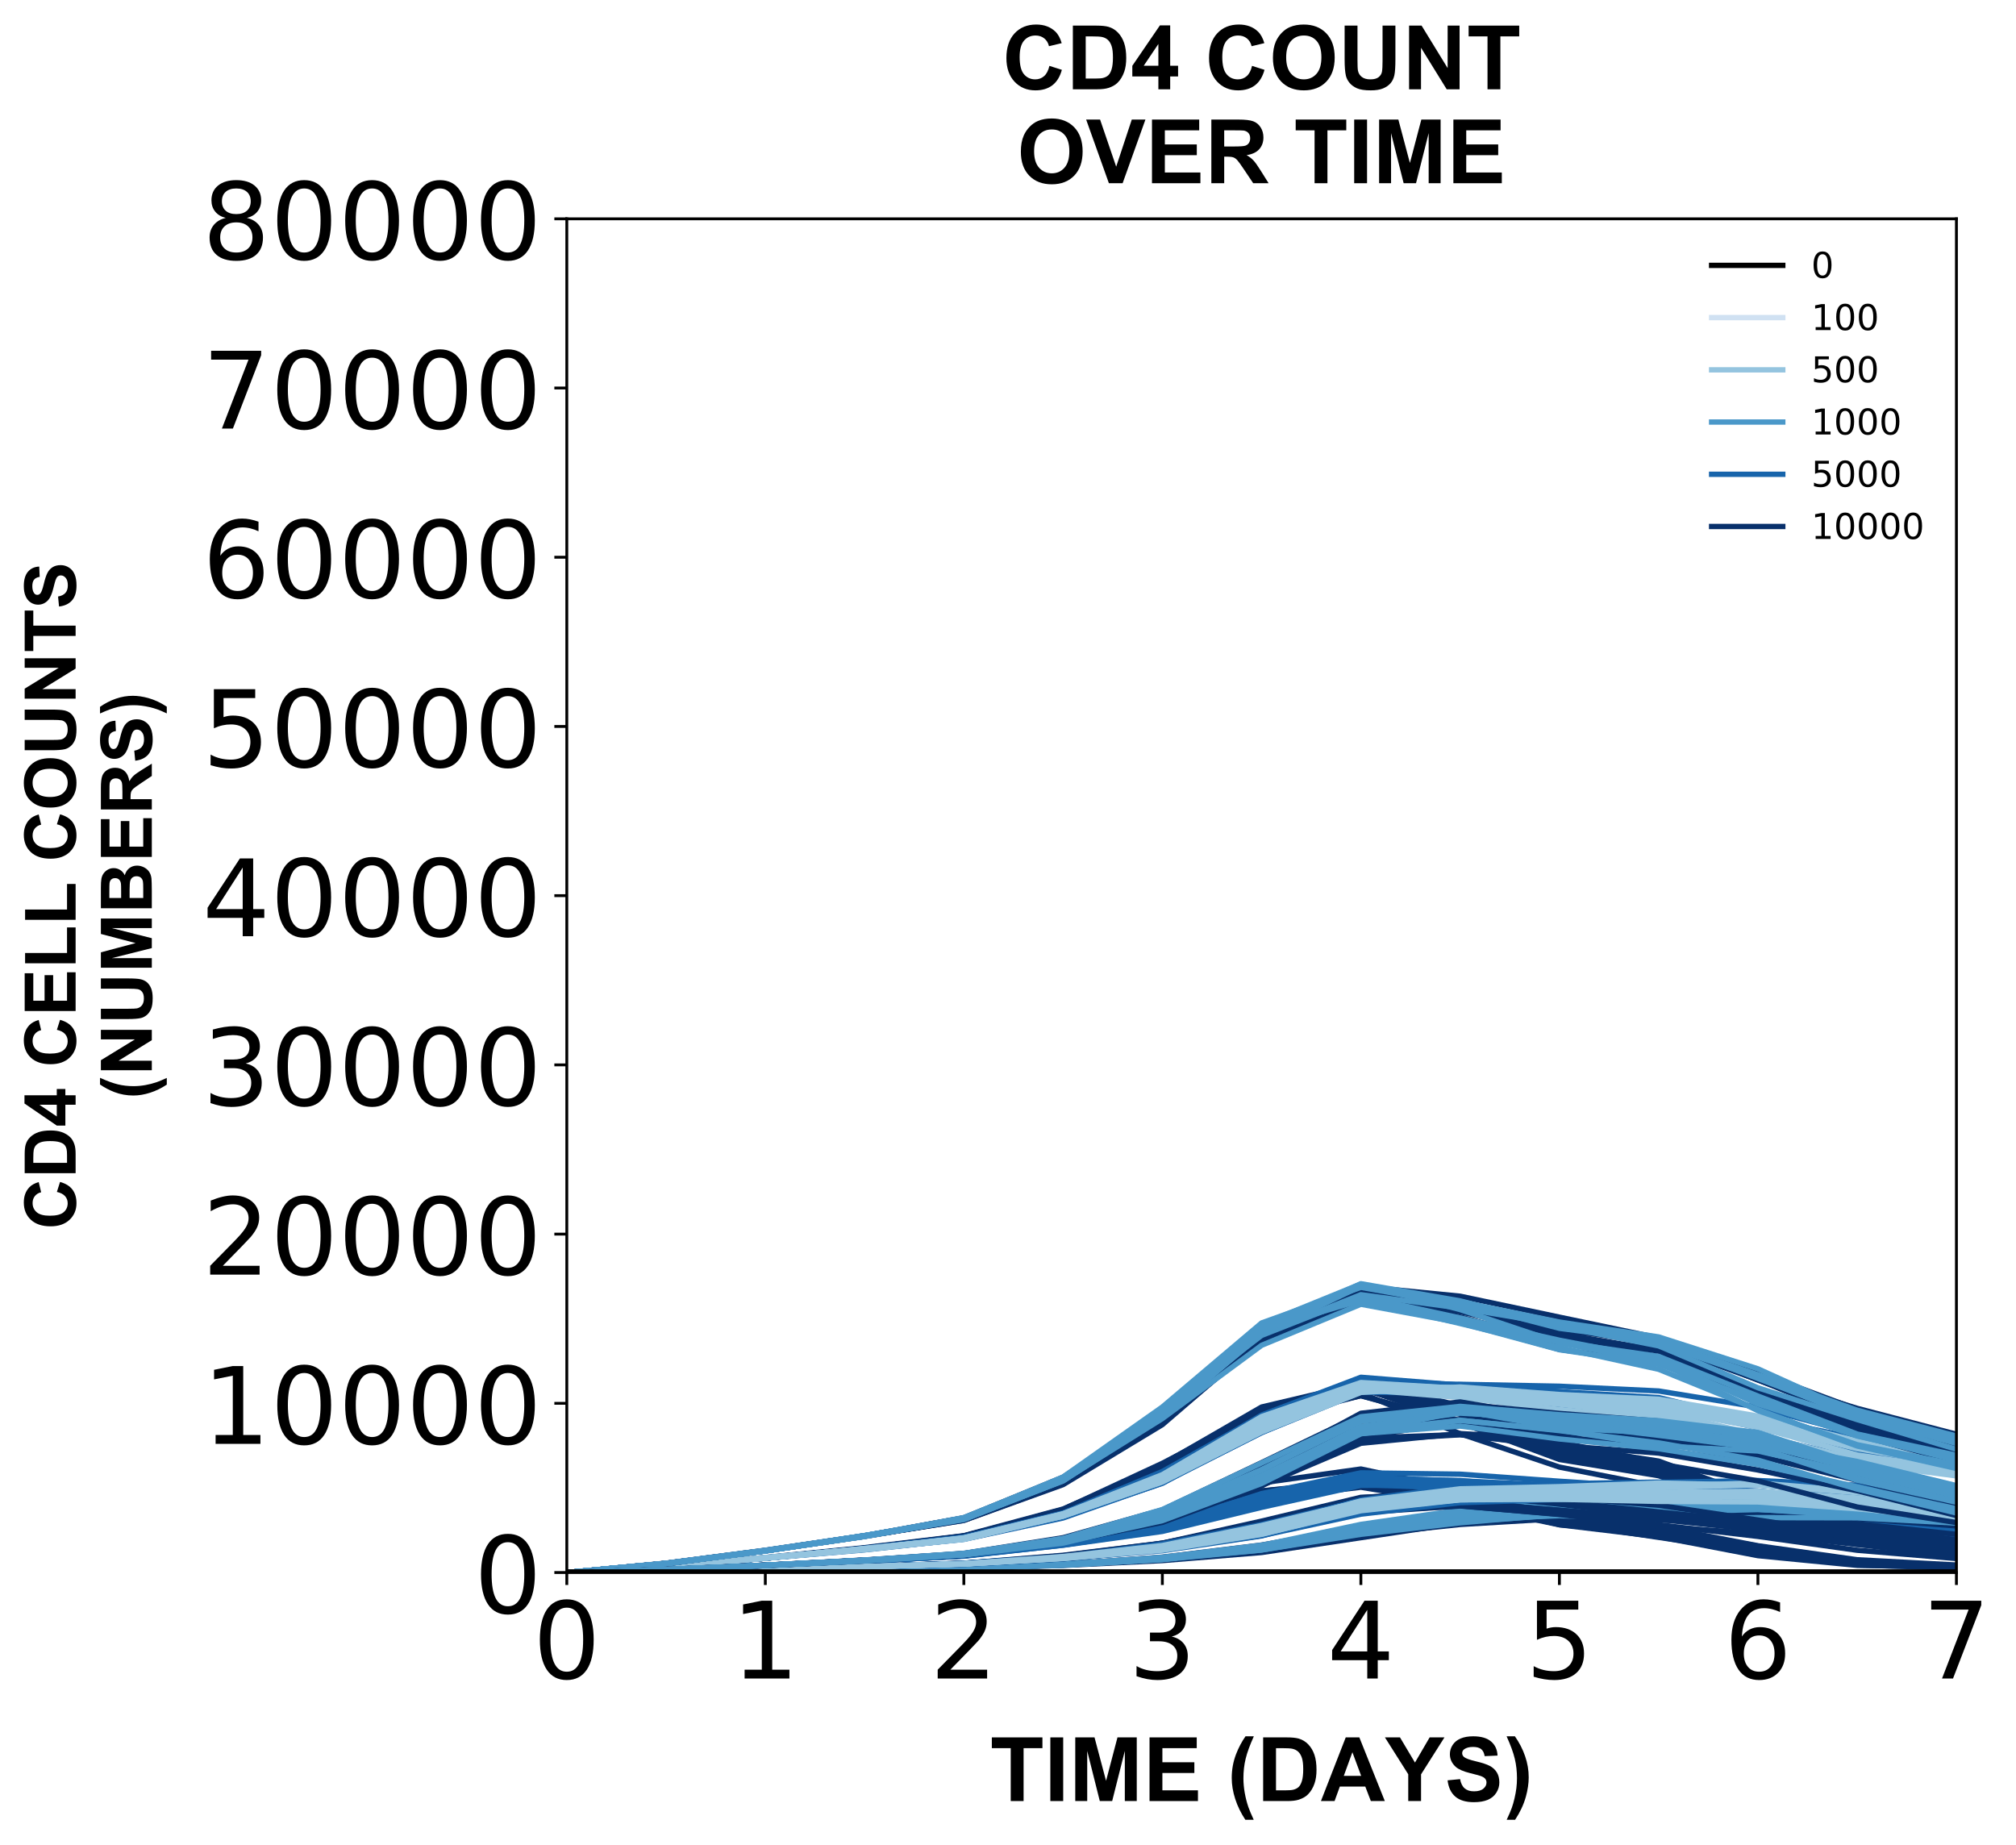 <?xml version="1.0" encoding="utf-8" standalone="no"?>
<!DOCTYPE svg PUBLIC "-//W3C//DTD SVG 1.1//EN"
  "http://www.w3.org/Graphics/SVG/1.1/DTD/svg11.dtd">
<!-- Created with matplotlib (https://matplotlib.org/) -->
<svg height="518.717pt" version="1.1" viewBox="0 0 566.662 518.717" width="566.662pt" xmlns="http://www.w3.org/2000/svg" xmlns:xlink="http://www.w3.org/1999/xlink">
 <defs>
  <style type="text/css">
*{stroke-linecap:butt;stroke-linejoin:round;}
  </style>
 </defs>
 <g id="figure_1">
  <g id="patch_1">
   <path d="M 0 518.717 
L 566.662 518.717 
L 566.662 0 
L 0 0 
z
" style="fill:#ffffff;"/>
  </g>
  <g id="axes_1">
   <g id="patch_2">
    <path d="M 159.318 442.022 
L 549.918 442.022 
L 549.918 61.502 
L 159.318 61.502 
z
" style="fill:#ffffff;"/>
   </g>
   <g id="matplotlib.axis_1">
    <g id="xtick_1">
     <g id="line2d_1">
      <defs>
       <path d="M 0 0 
L 0 3.5 
" id="m74b3085968" style="stroke:#000000;stroke-width:0.8;"/>
      </defs>
      <g>
       <use style="stroke:#000000;stroke-width:0.8;" x="159.318" xlink:href="#m74b3085968" y="442.022"/>
      </g>
     </g>
     <g id="text_1">
      <!-- 0 -->
      <defs>
       <path d="M 31.781 66.406 
Q 24.172 66.406 20.328 58.906 
Q 16.5 51.422 16.5 36.375 
Q 16.5 21.391 20.328 13.891 
Q 24.172 6.391 31.781 6.391 
Q 39.453 6.391 43.281 13.891 
Q 47.125 21.391 47.125 36.375 
Q 47.125 51.422 43.281 58.906 
Q 39.453 66.406 31.781 66.406 
z
M 31.781 74.219 
Q 44.047 74.219 50.516 64.516 
Q 56.984 54.828 56.984 36.375 
Q 56.984 17.969 50.516 8.266 
Q 44.047 -1.422 31.781 -1.422 
Q 19.531 -1.422 13.062 8.266 
Q 6.594 17.969 6.594 36.375 
Q 6.594 54.828 13.062 64.516 
Q 19.531 74.219 31.781 74.219 
z
" id="DejaVuSans-48"/>
      </defs>
      <g transform="translate(149.774 471.817)scale(0.3 -0.3)">
       <use xlink:href="#DejaVuSans-48"/>
      </g>
     </g>
    </g>
    <g id="xtick_2">
     <g id="line2d_2">
      <g>
       <use style="stroke:#000000;stroke-width:0.8;" x="215.118" xlink:href="#m74b3085968" y="442.022"/>
      </g>
     </g>
     <g id="text_2">
      <!-- 1 -->
      <defs>
       <path d="M 12.406 8.297 
L 28.516 8.297 
L 28.516 63.922 
L 10.984 60.406 
L 10.984 69.391 
L 28.422 72.906 
L 38.281 72.906 
L 38.281 8.297 
L 54.391 8.297 
L 54.391 0 
L 12.406 0 
z
" id="DejaVuSans-49"/>
      </defs>
      <g transform="translate(205.574 471.817)scale(0.3 -0.3)">
       <use xlink:href="#DejaVuSans-49"/>
      </g>
     </g>
    </g>
    <g id="xtick_3">
     <g id="line2d_3">
      <g>
       <use style="stroke:#000000;stroke-width:0.8;" x="270.918" xlink:href="#m74b3085968" y="442.022"/>
      </g>
     </g>
     <g id="text_3">
      <!-- 2 -->
      <defs>
       <path d="M 19.188 8.297 
L 53.609 8.297 
L 53.609 0 
L 7.328 0 
L 7.328 8.297 
Q 12.938 14.109 22.625 23.891 
Q 32.328 33.688 34.812 36.531 
Q 39.547 41.844 41.422 45.531 
Q 43.312 49.219 43.312 52.781 
Q 43.312 58.594 39.234 62.25 
Q 35.156 65.922 28.609 65.922 
Q 23.969 65.922 18.812 64.312 
Q 13.672 62.703 7.812 59.422 
L 7.812 69.391 
Q 13.766 71.781 18.938 73 
Q 24.125 74.219 28.422 74.219 
Q 39.75 74.219 46.484 68.547 
Q 53.219 62.891 53.219 53.422 
Q 53.219 48.922 51.531 44.891 
Q 49.859 40.875 45.406 35.406 
Q 44.188 33.984 37.641 27.219 
Q 31.109 20.453 19.188 8.297 
z
" id="DejaVuSans-50"/>
      </defs>
      <g transform="translate(261.374 471.817)scale(0.3 -0.3)">
       <use xlink:href="#DejaVuSans-50"/>
      </g>
     </g>
    </g>
    <g id="xtick_4">
     <g id="line2d_4">
      <g>
       <use style="stroke:#000000;stroke-width:0.8;" x="326.718" xlink:href="#m74b3085968" y="442.022"/>
      </g>
     </g>
     <g id="text_4">
      <!-- 3 -->
      <defs>
       <path d="M 40.578 39.312 
Q 47.656 37.797 51.625 33 
Q 55.609 28.219 55.609 21.188 
Q 55.609 10.406 48.188 4.484 
Q 40.766 -1.422 27.094 -1.422 
Q 22.516 -1.422 17.656 -0.516 
Q 12.797 0.391 7.625 2.203 
L 7.625 11.719 
Q 11.719 9.328 16.594 8.109 
Q 21.484 6.891 26.812 6.891 
Q 36.078 6.891 40.938 10.547 
Q 45.797 14.203 45.797 21.188 
Q 45.797 27.641 41.281 31.266 
Q 36.766 34.906 28.719 34.906 
L 20.219 34.906 
L 20.219 43.016 
L 29.109 43.016 
Q 36.375 43.016 40.234 45.922 
Q 44.094 48.828 44.094 54.297 
Q 44.094 59.906 40.109 62.906 
Q 36.141 65.922 28.719 65.922 
Q 24.656 65.922 20.016 65.031 
Q 15.375 64.156 9.812 62.312 
L 9.812 71.094 
Q 15.438 72.656 20.344 73.438 
Q 25.25 74.219 29.594 74.219 
Q 40.828 74.219 47.359 69.109 
Q 53.906 64.016 53.906 55.328 
Q 53.906 49.266 50.438 45.094 
Q 46.969 40.922 40.578 39.312 
z
" id="DejaVuSans-51"/>
      </defs>
      <g transform="translate(317.174 471.817)scale(0.3 -0.3)">
       <use xlink:href="#DejaVuSans-51"/>
      </g>
     </g>
    </g>
    <g id="xtick_5">
     <g id="line2d_5">
      <g>
       <use style="stroke:#000000;stroke-width:0.8;" x="382.518" xlink:href="#m74b3085968" y="442.022"/>
      </g>
     </g>
     <g id="text_5">
      <!-- 4 -->
      <defs>
       <path d="M 37.797 64.312 
L 12.891 25.391 
L 37.797 25.391 
z
M 35.203 72.906 
L 47.609 72.906 
L 47.609 25.391 
L 58.016 25.391 
L 58.016 17.188 
L 47.609 17.188 
L 47.609 0 
L 37.797 0 
L 37.797 17.188 
L 4.891 17.188 
L 4.891 26.703 
z
" id="DejaVuSans-52"/>
      </defs>
      <g transform="translate(372.974 471.817)scale(0.3 -0.3)">
       <use xlink:href="#DejaVuSans-52"/>
      </g>
     </g>
    </g>
    <g id="xtick_6">
     <g id="line2d_6">
      <g>
       <use style="stroke:#000000;stroke-width:0.8;" x="438.318" xlink:href="#m74b3085968" y="442.022"/>
      </g>
     </g>
     <g id="text_6">
      <!-- 5 -->
      <defs>
       <path d="M 10.797 72.906 
L 49.516 72.906 
L 49.516 64.594 
L 19.828 64.594 
L 19.828 46.734 
Q 21.969 47.469 24.109 47.828 
Q 26.266 48.188 28.422 48.188 
Q 40.625 48.188 47.75 41.5 
Q 54.891 34.812 54.891 23.391 
Q 54.891 11.625 47.562 5.094 
Q 40.234 -1.422 26.906 -1.422 
Q 22.312 -1.422 17.547 -0.641 
Q 12.797 0.141 7.719 1.703 
L 7.719 11.625 
Q 12.109 9.234 16.797 8.062 
Q 21.484 6.891 26.703 6.891 
Q 35.156 6.891 40.078 11.328 
Q 45.016 15.766 45.016 23.391 
Q 45.016 31 40.078 35.438 
Q 35.156 39.891 26.703 39.891 
Q 22.75 39.891 18.812 39.016 
Q 14.891 38.141 10.797 36.281 
z
" id="DejaVuSans-53"/>
      </defs>
      <g transform="translate(428.774 471.817)scale(0.3 -0.3)">
       <use xlink:href="#DejaVuSans-53"/>
      </g>
     </g>
    </g>
    <g id="xtick_7">
     <g id="line2d_7">
      <g>
       <use style="stroke:#000000;stroke-width:0.8;" x="494.118" xlink:href="#m74b3085968" y="442.022"/>
      </g>
     </g>
     <g id="text_7">
      <!-- 6 -->
      <defs>
       <path d="M 33.016 40.375 
Q 26.375 40.375 22.484 35.828 
Q 18.609 31.297 18.609 23.391 
Q 18.609 15.531 22.484 10.953 
Q 26.375 6.391 33.016 6.391 
Q 39.656 6.391 43.531 10.953 
Q 47.406 15.531 47.406 23.391 
Q 47.406 31.297 43.531 35.828 
Q 39.656 40.375 33.016 40.375 
z
M 52.594 71.297 
L 52.594 62.312 
Q 48.875 64.062 45.094 64.984 
Q 41.312 65.922 37.594 65.922 
Q 27.828 65.922 22.672 59.328 
Q 17.531 52.734 16.797 39.406 
Q 19.672 43.656 24.016 45.922 
Q 28.375 48.188 33.594 48.188 
Q 44.578 48.188 50.953 41.516 
Q 57.328 34.859 57.328 23.391 
Q 57.328 12.156 50.688 5.359 
Q 44.047 -1.422 33.016 -1.422 
Q 20.359 -1.422 13.672 8.266 
Q 6.984 17.969 6.984 36.375 
Q 6.984 53.656 15.188 63.938 
Q 23.391 74.219 37.203 74.219 
Q 40.922 74.219 44.703 73.484 
Q 48.484 72.75 52.594 71.297 
z
" id="DejaVuSans-54"/>
      </defs>
      <g transform="translate(484.574 471.817)scale(0.3 -0.3)">
       <use xlink:href="#DejaVuSans-54"/>
      </g>
     </g>
    </g>
    <g id="xtick_8">
     <g id="line2d_8">
      <g>
       <use style="stroke:#000000;stroke-width:0.8;" x="549.918" xlink:href="#m74b3085968" y="442.022"/>
      </g>
     </g>
     <g id="text_8">
      <!-- 7 -->
      <defs>
       <path d="M 8.203 72.906 
L 55.078 72.906 
L 55.078 68.703 
L 28.609 0 
L 18.312 0 
L 43.219 64.594 
L 8.203 64.594 
z
" id="DejaVuSans-55"/>
      </defs>
      <g transform="translate(540.374 471.817)scale(0.3 -0.3)">
       <use xlink:href="#DejaVuSans-55"/>
      </g>
     </g>
    </g>
    <g id="text_9">
     <!-- TIME (DAYS) -->
     <defs>
      <path d="M 23.391 0 
L 23.391 59.469 
L 2.156 59.469 
L 2.156 71.578 
L 59.031 71.578 
L 59.031 59.469 
L 37.844 59.469 
L 37.844 0 
z
" id="Arial-BoldMT-84"/>
      <path d="M 6.844 0 
L 6.844 71.578 
L 21.297 71.578 
L 21.297 0 
z
" id="Arial-BoldMT-73"/>
      <path d="M 7.078 0 
L 7.078 71.578 
L 28.719 71.578 
L 41.703 22.75 
L 54.547 71.578 
L 76.219 71.578 
L 76.219 0 
L 62.797 0 
L 62.797 56.344 
L 48.578 0 
L 34.672 0 
L 20.516 56.344 
L 20.516 0 
z
" id="Arial-BoldMT-77"/>
      <path d="M 7.281 0 
L 7.281 71.578 
L 60.359 71.578 
L 60.359 59.469 
L 21.734 59.469 
L 21.734 43.609 
L 57.672 43.609 
L 57.672 31.547 
L 21.734 31.547 
L 21.734 12.062 
L 61.719 12.062 
L 61.719 0 
z
" id="Arial-BoldMT-69"/>
      <path id="Arial-BoldMT-32"/>
      <path d="M 29.938 -21.047 
L 20.516 -21.047 
Q 13.031 -9.766 9.125 2.391 
Q 5.219 14.547 5.219 25.922 
Q 5.219 40.047 10.062 52.641 
Q 14.266 63.578 20.703 72.797 
L 30.078 72.797 
Q 23.391 58.016 20.875 47.625 
Q 18.359 37.25 18.359 25.641 
Q 18.359 17.625 19.844 9.219 
Q 21.344 0.828 23.922 -6.734 
Q 25.641 -11.719 29.938 -21.047 
z
" id="Arial-BoldMT-40"/>
      <path d="M 7.234 71.578 
L 33.641 71.578 
Q 42.578 71.578 47.266 70.219 
Q 53.562 68.359 58.047 63.625 
Q 62.547 58.891 64.891 52.031 
Q 67.234 45.172 67.234 35.109 
Q 67.234 26.266 65.047 19.875 
Q 62.359 12.062 57.375 7.234 
Q 53.609 3.562 47.219 1.516 
Q 42.438 0 34.422 0 
L 7.234 0 
z
M 21.688 59.469 
L 21.688 12.062 
L 32.469 12.062 
Q 38.531 12.062 41.219 12.75 
Q 44.734 13.625 47.047 15.719 
Q 49.359 17.828 50.828 22.625 
Q 52.297 27.438 52.297 35.75 
Q 52.297 44.047 50.828 48.484 
Q 49.359 52.938 46.719 55.422 
Q 44.094 57.906 40.047 58.797 
Q 37.016 59.469 28.172 59.469 
z
" id="Arial-BoldMT-68"/>
      <path d="M 71.828 0 
L 56.109 0 
L 49.859 16.266 
L 21.234 16.266 
L 15.328 0 
L 0 0 
L 27.875 71.578 
L 43.172 71.578 
z
M 45.219 28.328 
L 35.359 54.891 
L 25.688 28.328 
z
" id="Arial-BoldMT-65"/>
      <path d="M 26.078 0 
L 26.078 30.125 
L -0.141 71.578 
L 16.797 71.578 
L 33.641 43.266 
L 50.141 71.578 
L 66.797 71.578 
L 40.484 30.031 
L 40.484 0 
z
" id="Arial-BoldMT-89"/>
      <path d="M 3.609 23.297 
L 17.672 24.656 
Q 18.953 17.578 22.828 14.25 
Q 26.703 10.938 33.297 10.938 
Q 40.281 10.938 43.812 13.891 
Q 47.359 16.844 47.359 20.797 
Q 47.359 23.344 45.875 25.125 
Q 44.391 26.906 40.672 28.219 
Q 38.141 29.109 29.109 31.344 
Q 17.484 34.234 12.797 38.422 
Q 6.203 44.344 6.203 52.828 
Q 6.203 58.297 9.297 63.062 
Q 12.406 67.828 18.234 70.312 
Q 24.078 72.797 32.328 72.797 
Q 45.797 72.797 52.609 66.891 
Q 59.422 60.984 59.766 51.125 
L 45.312 50.484 
Q 44.391 56 41.328 58.422 
Q 38.281 60.844 32.172 60.844 
Q 25.875 60.844 22.312 58.25 
Q 20.016 56.594 20.016 53.812 
Q 20.016 51.266 22.172 49.469 
Q 24.906 47.172 35.453 44.672 
Q 46 42.188 51.047 39.516 
Q 56.109 36.859 58.953 32.25 
Q 61.812 27.641 61.812 20.844 
Q 61.812 14.703 58.391 9.328 
Q 54.984 3.953 48.734 1.344 
Q 42.484 -1.266 33.156 -1.266 
Q 19.578 -1.266 12.297 5 
Q 5.031 11.281 3.609 23.297 
z
" id="Arial-BoldMT-83"/>
      <path d="M 3.375 -21.047 
Q 7.422 -12.359 9.078 -7.719 
Q 10.75 -3.078 12.156 2.969 
Q 13.578 9.031 14.25 14.469 
Q 14.938 19.922 14.938 25.641 
Q 14.938 37.25 12.453 47.625 
Q 9.969 58.016 3.266 72.797 
L 12.594 72.797 
Q 19.969 62.312 24.047 50.531 
Q 28.125 38.766 28.125 26.656 
Q 28.125 16.453 24.906 4.781 
Q 21.234 -8.297 12.844 -21.047 
z
" id="Arial-BoldMT-41"/>
     </defs>
     <g transform="translate(278.251 506.255)scale(0.25 -0.25)">
      <use xlink:href="#Arial-BoldMT-84"/>
      <use x="61.084" xlink:href="#Arial-BoldMT-73"/>
      <use x="88.867" xlink:href="#Arial-BoldMT-77"/>
      <use x="172.168" xlink:href="#Arial-BoldMT-69"/>
      <use x="238.867" xlink:href="#Arial-BoldMT-32"/>
      <use x="266.65" xlink:href="#Arial-BoldMT-40"/>
      <use x="299.951" xlink:href="#Arial-BoldMT-68"/>
      <use x="372.168" xlink:href="#Arial-BoldMT-65"/>
      <use x="444.244" xlink:href="#Arial-BoldMT-89"/>
      <use x="510.943" xlink:href="#Arial-BoldMT-83"/>
      <use x="577.643" xlink:href="#Arial-BoldMT-41"/>
     </g>
    </g>
   </g>
   <g id="matplotlib.axis_2">
    <g id="ytick_1">
     <g id="line2d_9">
      <defs>
       <path d="M 0 0 
L -3.5 0 
" id="me8b22c488e" style="stroke:#000000;stroke-width:0.8;"/>
      </defs>
      <g>
       <use style="stroke:#000000;stroke-width:0.8;" x="159.318" xlink:href="#me8b22c488e" y="442.022"/>
      </g>
     </g>
     <g id="text_10">
      <!-- 0 -->
      <g transform="translate(133.231 453.419)scale(0.3 -0.3)">
       <use xlink:href="#DejaVuSans-48"/>
      </g>
     </g>
    </g>
    <g id="ytick_2">
     <g id="line2d_10">
      <g>
       <use style="stroke:#000000;stroke-width:0.8;" x="159.318" xlink:href="#me8b22c488e" y="394.457"/>
      </g>
     </g>
     <g id="text_11">
      <!-- 10000 -->
      <g transform="translate(56.881 405.854)scale(0.3 -0.3)">
       <use xlink:href="#DejaVuSans-49"/>
       <use x="63.623" xlink:href="#DejaVuSans-48"/>
       <use x="127.246" xlink:href="#DejaVuSans-48"/>
       <use x="190.869" xlink:href="#DejaVuSans-48"/>
       <use x="254.492" xlink:href="#DejaVuSans-48"/>
      </g>
     </g>
    </g>
    <g id="ytick_3">
     <g id="line2d_11">
      <g>
       <use style="stroke:#000000;stroke-width:0.8;" x="159.318" xlink:href="#me8b22c488e" y="346.892"/>
      </g>
     </g>
     <g id="text_12">
      <!-- 20000 -->
      <g transform="translate(56.881 358.289)scale(0.3 -0.3)">
       <use xlink:href="#DejaVuSans-50"/>
       <use x="63.623" xlink:href="#DejaVuSans-48"/>
       <use x="127.246" xlink:href="#DejaVuSans-48"/>
       <use x="190.869" xlink:href="#DejaVuSans-48"/>
       <use x="254.492" xlink:href="#DejaVuSans-48"/>
      </g>
     </g>
    </g>
    <g id="ytick_4">
     <g id="line2d_12">
      <g>
       <use style="stroke:#000000;stroke-width:0.8;" x="159.318" xlink:href="#me8b22c488e" y="299.327"/>
      </g>
     </g>
     <g id="text_13">
      <!-- 30000 -->
      <g transform="translate(56.881 310.724)scale(0.3 -0.3)">
       <use xlink:href="#DejaVuSans-51"/>
       <use x="63.623" xlink:href="#DejaVuSans-48"/>
       <use x="127.246" xlink:href="#DejaVuSans-48"/>
       <use x="190.869" xlink:href="#DejaVuSans-48"/>
       <use x="254.492" xlink:href="#DejaVuSans-48"/>
      </g>
     </g>
    </g>
    <g id="ytick_5">
     <g id="line2d_13">
      <g>
       <use style="stroke:#000000;stroke-width:0.8;" x="159.318" xlink:href="#me8b22c488e" y="251.762"/>
      </g>
     </g>
     <g id="text_14">
      <!-- 40000 -->
      <g transform="translate(56.881 263.159)scale(0.3 -0.3)">
       <use xlink:href="#DejaVuSans-52"/>
       <use x="63.623" xlink:href="#DejaVuSans-48"/>
       <use x="127.246" xlink:href="#DejaVuSans-48"/>
       <use x="190.869" xlink:href="#DejaVuSans-48"/>
       <use x="254.492" xlink:href="#DejaVuSans-48"/>
      </g>
     </g>
    </g>
    <g id="ytick_6">
     <g id="line2d_14">
      <g>
       <use style="stroke:#000000;stroke-width:0.8;" x="159.318" xlink:href="#me8b22c488e" y="204.197"/>
      </g>
     </g>
     <g id="text_15">
      <!-- 50000 -->
      <g transform="translate(56.881 215.594)scale(0.3 -0.3)">
       <use xlink:href="#DejaVuSans-53"/>
       <use x="63.623" xlink:href="#DejaVuSans-48"/>
       <use x="127.246" xlink:href="#DejaVuSans-48"/>
       <use x="190.869" xlink:href="#DejaVuSans-48"/>
       <use x="254.492" xlink:href="#DejaVuSans-48"/>
      </g>
     </g>
    </g>
    <g id="ytick_7">
     <g id="line2d_15">
      <g>
       <use style="stroke:#000000;stroke-width:0.8;" x="159.318" xlink:href="#me8b22c488e" y="156.632"/>
      </g>
     </g>
     <g id="text_16">
      <!-- 60000 -->
      <g transform="translate(56.881 168.029)scale(0.3 -0.3)">
       <use xlink:href="#DejaVuSans-54"/>
       <use x="63.623" xlink:href="#DejaVuSans-48"/>
       <use x="127.246" xlink:href="#DejaVuSans-48"/>
       <use x="190.869" xlink:href="#DejaVuSans-48"/>
       <use x="254.492" xlink:href="#DejaVuSans-48"/>
      </g>
     </g>
    </g>
    <g id="ytick_8">
     <g id="line2d_16">
      <g>
       <use style="stroke:#000000;stroke-width:0.8;" x="159.318" xlink:href="#me8b22c488e" y="109.067"/>
      </g>
     </g>
     <g id="text_17">
      <!-- 70000 -->
      <g transform="translate(56.881 120.464)scale(0.3 -0.3)">
       <use xlink:href="#DejaVuSans-55"/>
       <use x="63.623" xlink:href="#DejaVuSans-48"/>
       <use x="127.246" xlink:href="#DejaVuSans-48"/>
       <use x="190.869" xlink:href="#DejaVuSans-48"/>
       <use x="254.492" xlink:href="#DejaVuSans-48"/>
      </g>
     </g>
    </g>
    <g id="ytick_9">
     <g id="line2d_17">
      <g>
       <use style="stroke:#000000;stroke-width:0.8;" x="159.318" xlink:href="#me8b22c488e" y="61.502"/>
      </g>
     </g>
     <g id="text_18">
      <!-- 80000 -->
      <defs>
       <path d="M 31.781 34.625 
Q 24.75 34.625 20.719 30.859 
Q 16.703 27.094 16.703 20.516 
Q 16.703 13.922 20.719 10.156 
Q 24.75 6.391 31.781 6.391 
Q 38.812 6.391 42.859 10.172 
Q 46.922 13.969 46.922 20.516 
Q 46.922 27.094 42.891 30.859 
Q 38.875 34.625 31.781 34.625 
z
M 21.922 38.812 
Q 15.578 40.375 12.031 44.719 
Q 8.5 49.078 8.5 55.328 
Q 8.5 64.062 14.719 69.141 
Q 20.953 74.219 31.781 74.219 
Q 42.672 74.219 48.875 69.141 
Q 55.078 64.062 55.078 55.328 
Q 55.078 49.078 51.531 44.719 
Q 48 40.375 41.703 38.812 
Q 48.828 37.156 52.797 32.312 
Q 56.781 27.484 56.781 20.516 
Q 56.781 9.906 50.312 4.234 
Q 43.844 -1.422 31.781 -1.422 
Q 19.734 -1.422 13.25 4.234 
Q 6.781 9.906 6.781 20.516 
Q 6.781 27.484 10.781 32.312 
Q 14.797 37.156 21.922 38.812 
z
M 18.312 54.391 
Q 18.312 48.734 21.844 45.562 
Q 25.391 42.391 31.781 42.391 
Q 38.141 42.391 41.719 45.562 
Q 45.312 48.734 45.312 54.391 
Q 45.312 60.062 41.719 63.234 
Q 38.141 66.406 31.781 66.406 
Q 25.391 66.406 21.844 63.234 
Q 18.312 60.062 18.312 54.391 
z
" id="DejaVuSans-56"/>
      </defs>
      <g transform="translate(56.881 72.899)scale(0.3 -0.3)">
       <use xlink:href="#DejaVuSans-56"/>
       <use x="63.623" xlink:href="#DejaVuSans-48"/>
       <use x="127.246" xlink:href="#DejaVuSans-48"/>
       <use x="190.869" xlink:href="#DejaVuSans-48"/>
       <use x="254.492" xlink:href="#DejaVuSans-48"/>
      </g>
     </g>
    </g>
    <g id="text_19">
     <!-- CD4 CELL COUNTS -->
     <defs>
      <path d="M 53.078 26.312 
L 67.094 21.875 
Q 63.875 10.156 56.375 4.469 
Q 48.875 -1.219 37.359 -1.219 
Q 23.094 -1.219 13.906 8.516 
Q 4.734 18.266 4.734 35.156 
Q 4.734 53.031 13.953 62.906 
Q 23.188 72.797 38.234 72.797 
Q 51.375 72.797 59.578 65.047 
Q 64.453 60.453 66.891 51.859 
L 52.594 48.438 
Q 51.312 54 47.281 57.219 
Q 43.266 60.453 37.5 60.453 
Q 29.547 60.453 24.578 54.734 
Q 19.625 49.031 19.625 36.234 
Q 19.625 22.656 24.5 16.891 
Q 29.391 11.141 37.203 11.141 
Q 42.969 11.141 47.109 14.797 
Q 51.266 18.453 53.078 26.312 
z
" id="Arial-BoldMT-67"/>
      <path d="M 31.156 0 
L 31.156 14.406 
L 1.859 14.406 
L 1.859 26.422 
L 32.906 71.875 
L 44.438 71.875 
L 44.438 26.469 
L 53.328 26.469 
L 53.328 14.406 
L 44.438 14.406 
L 44.438 0 
z
M 31.156 26.469 
L 31.156 50.922 
L 14.703 26.469 
z
" id="Arial-BoldMT-52"/>
      <path d="M 7.672 0 
L 7.672 71 
L 22.125 71 
L 22.125 12.062 
L 58.062 12.062 
L 58.062 0 
z
" id="Arial-BoldMT-76"/>
      <path d="M 4.344 35.359 
Q 4.344 46.297 7.625 53.719 
Q 10.062 59.188 14.281 63.531 
Q 18.5 67.875 23.531 69.969 
Q 30.219 72.797 38.969 72.797 
Q 54.781 72.797 64.281 62.984 
Q 73.781 53.172 73.781 35.688 
Q 73.781 18.359 64.359 8.562 
Q 54.938 -1.219 39.156 -1.219 
Q 23.188 -1.219 13.766 8.516 
Q 4.344 18.266 4.344 35.359 
z
M 19.234 35.844 
Q 19.234 23.688 24.844 17.406 
Q 30.469 11.141 39.109 11.141 
Q 47.75 11.141 53.297 17.359 
Q 58.844 23.578 58.844 36.031 
Q 58.844 48.344 53.438 54.391 
Q 48.047 60.453 39.109 60.453 
Q 30.172 60.453 24.703 54.312 
Q 19.234 48.188 19.234 35.844 
z
" id="Arial-BoldMT-79"/>
      <path d="M 7.172 71.578 
L 21.625 71.578 
L 21.625 32.812 
Q 21.625 23.578 22.172 20.844 
Q 23.094 16.453 26.578 13.797 
Q 30.078 11.141 36.141 11.141 
Q 42.281 11.141 45.406 13.641 
Q 48.531 16.156 49.172 19.812 
Q 49.812 23.484 49.812 31.984 
L 49.812 71.578 
L 64.266 71.578 
L 64.266 33.984 
Q 64.266 21.094 63.094 15.766 
Q 61.922 10.453 58.766 6.781 
Q 55.609 3.125 50.328 0.953 
Q 45.062 -1.219 36.578 -1.219 
Q 26.312 -1.219 21.016 1.141 
Q 15.719 3.516 12.641 7.297 
Q 9.578 11.078 8.594 15.234 
Q 7.172 21.391 7.172 33.406 
z
" id="Arial-BoldMT-85"/>
      <path d="M 7.422 0 
L 7.422 71.578 
L 21.484 71.578 
L 50.781 23.781 
L 50.781 71.578 
L 64.203 71.578 
L 64.203 0 
L 49.703 0 
L 20.844 46.688 
L 20.844 0 
z
" id="Arial-BoldMT-78"/>
     </defs>
     <g transform="translate(21.253 345.651)rotate(-90)scale(0.2 -0.2)">
      <use xlink:href="#Arial-BoldMT-67"/>
      <use x="72.217" xlink:href="#Arial-BoldMT-68"/>
      <use x="144.434" xlink:href="#Arial-BoldMT-52"/>
      <use x="200.049" xlink:href="#Arial-BoldMT-32"/>
      <use x="227.832" xlink:href="#Arial-BoldMT-67"/>
      <use x="300.049" xlink:href="#Arial-BoldMT-69"/>
      <use x="366.748" xlink:href="#Arial-BoldMT-76"/>
      <use x="427.832" xlink:href="#Arial-BoldMT-76"/>
      <use x="488.9" xlink:href="#Arial-BoldMT-32"/>
      <use x="516.684" xlink:href="#Arial-BoldMT-67"/>
      <use x="588.9" xlink:href="#Arial-BoldMT-79"/>
      <use x="666.684" xlink:href="#Arial-BoldMT-85"/>
      <use x="738.9" xlink:href="#Arial-BoldMT-78"/>
      <use x="811.117" xlink:href="#Arial-BoldMT-84"/>
      <use x="872.201" xlink:href="#Arial-BoldMT-83"/>
     </g>
     <!-- (NUMBERS) -->
     <defs>
      <path d="M 7.328 71.578 
L 35.938 71.578 
Q 44.438 71.578 48.609 70.875 
Q 52.781 70.172 56.078 67.922 
Q 59.375 65.672 61.562 61.938 
Q 63.766 58.203 63.766 53.562 
Q 63.766 48.531 61.047 44.328 
Q 58.344 40.141 53.719 38.031 
Q 60.25 36.141 63.766 31.547 
Q 67.281 26.953 67.281 20.75 
Q 67.281 15.875 65.016 11.25 
Q 62.75 6.641 58.812 3.875 
Q 54.891 1.125 49.125 0.484 
Q 45.516 0.094 31.688 0 
L 7.328 0 
z
M 21.781 59.672 
L 21.781 43.109 
L 31.25 43.109 
Q 39.703 43.109 41.75 43.359 
Q 45.453 43.797 47.578 45.922 
Q 49.703 48.047 49.703 51.516 
Q 49.703 54.828 47.875 56.906 
Q 46.047 58.984 42.438 59.422 
Q 40.281 59.672 30.078 59.672 
z
M 21.781 31.203 
L 21.781 12.062 
L 35.156 12.062 
Q 42.969 12.062 45.062 12.5 
Q 48.297 13.094 50.312 15.359 
Q 52.344 17.625 52.344 21.438 
Q 52.344 24.656 50.781 26.906 
Q 49.219 29.156 46.266 30.172 
Q 43.312 31.203 33.453 31.203 
z
" id="Arial-BoldMT-66"/>
      <path d="M 7.328 0 
L 7.328 71.578 
L 37.75 71.578 
Q 49.219 71.578 54.422 69.641 
Q 59.625 67.719 62.75 62.781 
Q 65.875 57.859 65.875 51.516 
Q 65.875 43.453 61.125 38.203 
Q 56.391 32.953 46.969 31.594 
Q 51.656 28.859 54.703 25.578 
Q 57.766 22.312 62.938 13.969 
L 71.688 0 
L 54.391 0 
L 43.953 15.578 
Q 38.375 23.922 36.328 26.094 
Q 34.281 28.266 31.984 29.078 
Q 29.688 29.891 24.703 29.891 
L 21.781 29.891 
L 21.781 0 
z
M 21.781 41.312 
L 32.469 41.312 
Q 42.875 41.312 45.453 42.188 
Q 48.047 43.062 49.516 45.203 
Q 50.984 47.359 50.984 50.594 
Q 50.984 54.203 49.047 56.422 
Q 47.125 58.641 43.609 59.234 
Q 41.844 59.469 33.062 59.469 
L 21.781 59.469 
z
" id="Arial-BoldMT-82"/>
     </defs>
     <g transform="translate(42.671 308.979)rotate(-90)scale(0.2 -0.2)">
      <use xlink:href="#Arial-BoldMT-40"/>
      <use x="33.301" xlink:href="#Arial-BoldMT-78"/>
      <use x="105.518" xlink:href="#Arial-BoldMT-85"/>
      <use x="177.734" xlink:href="#Arial-BoldMT-77"/>
      <use x="261.035" xlink:href="#Arial-BoldMT-66"/>
      <use x="333.252" xlink:href="#Arial-BoldMT-69"/>
      <use x="399.951" xlink:href="#Arial-BoldMT-82"/>
      <use x="472.168" xlink:href="#Arial-BoldMT-83"/>
      <use x="538.867" xlink:href="#Arial-BoldMT-41"/>
     </g>
    </g>
   </g>
   <g id="line2d_18">
    <path clip-path="url(#pa388b4b759)" d="M 159.318 442.022 
L 187.218 441.241 
L 215.118 440.114 
L 243.018 438.702 
L 270.918 436.937 
L 298.818 432.941 
L 326.718 425.968 
L 354.618 416.831 
L 382.518 412.921 
L 410.418 418.886 
L 438.318 425.583 
L 466.218 429.117 
L 494.118 434.497 
L 522.018 438.43 
L 549.918 439.91 
" style="fill:none;stroke:#08306b;stroke-linecap:square;stroke-width:1.5;"/>
   </g>
   <g id="line2d_19">
    <path clip-path="url(#pa388b4b759)" d="M 159.318 442.022 
L 187.218 441.184 
L 215.118 440.043 
L 243.018 438.835 
L 270.918 437.246 
L 298.818 433.931 
L 326.718 428.77 
L 354.618 421.269 
L 382.518 418.044 
L 410.418 422.62 
L 438.318 427.966 
L 466.218 432.138 
L 494.118 436.228 
L 522.018 439.605 
L 549.918 440.138 
" style="fill:none;stroke:#08306b;stroke-linecap:square;stroke-width:1.5;"/>
   </g>
   <g id="line2d_20">
    <path clip-path="url(#pa388b4b759)" d="M 159.318 442.022 
L 187.218 441.146 
L 215.118 439.976 
L 243.018 438.825 
L 270.918 437.217 
L 298.818 433.74 
L 326.718 427.933 
L 354.618 419.818 
L 382.518 414.567 
L 410.418 419.476 
L 438.318 426.149 
L 466.218 429.964 
L 494.118 434.578 
L 522.018 439.363 
L 549.918 440.357 
" style="fill:none;stroke:#08306b;stroke-linecap:square;stroke-width:1.5;"/>
   </g>
   <g id="line2d_21">
    <path clip-path="url(#pa388b4b759)" d="M 159.318 442.022 
L 187.218 441.104 
L 215.118 440.029 
L 243.018 438.606 
L 270.918 436.942 
L 298.818 433.151 
L 326.718 427.138 
L 354.618 419.39 
L 382.518 416.389 
L 410.418 421.098 
L 438.318 427.59 
L 466.218 430.92 
L 494.118 436.28 
L 522.018 439.339 
L 549.918 440.323 
" style="fill:none;stroke:#08306b;stroke-linecap:square;stroke-width:1.5;"/>
   </g>
   <g id="line2d_22">
    <path clip-path="url(#pa388b4b759)" d="M 159.318 442.022 
L 187.218 441.127 
L 215.118 440.019 
L 243.018 438.554 
L 270.918 436.97 
L 298.818 433.584 
L 326.718 427.372 
L 354.618 419.414 
L 382.518 416.175 
L 410.418 421.431 
L 438.318 426.753 
L 466.218 430.173 
L 494.118 435.686 
L 522.018 438.906 
L 549.918 440.162 
" style="fill:none;stroke:#08306b;stroke-linecap:square;stroke-width:1.5;"/>
   </g>
   <g id="line2d_23">
    <path clip-path="url(#pa388b4b759)" d="M 159.318 442.022 
L 187.218 441.156 
L 215.118 439.976 
L 243.018 438.521 
L 270.918 437.037 
L 298.818 433.27 
L 326.718 427.595 
L 354.618 419.614 
L 382.518 416.132 
L 410.418 420.627 
L 438.318 428.237 
L 466.218 431.215 
L 494.118 436.309 
L 522.018 439.881 
L 549.918 440.799 
" style="fill:none;stroke:#08306b;stroke-linecap:square;stroke-width:1.5;"/>
   </g>
   <g id="line2d_24">
    <path clip-path="url(#pa388b4b759)" d="M 159.318 442.022 
L 187.218 441.17 
L 215.118 440.081 
L 243.018 438.721 
L 270.918 437.137 
L 298.818 433.303 
L 326.718 427.196 
L 354.618 419.076 
L 382.518 416.175 
L 410.418 421.902 
L 438.318 428.584 
L 466.218 430.982 
L 494.118 436.642 
L 522.018 439.691 
L 549.918 440.618 
" style="fill:none;stroke:#08306b;stroke-linecap:square;stroke-width:1.5;"/>
   </g>
   <g id="line2d_25">
    <path clip-path="url(#pa388b4b759)" d="M 159.318 442.022 
L 187.218 441.161 
L 215.118 440.01 
L 243.018 438.725 
L 270.918 437.037 
L 298.818 433.436 
L 326.718 427.59 
L 354.618 420.422 
L 382.518 417.197 
L 410.418 422.587 
L 438.318 428.223 
L 466.218 431.6 
L 494.118 436.257 
L 522.018 439.567 
L 549.918 440.609 
" style="fill:none;stroke:#08306b;stroke-linecap:square;stroke-width:1.5;"/>
   </g>
   <g id="line2d_26">
    <path clip-path="url(#pa388b4b759)" d="M 159.318 442.022 
L 187.218 441.127 
L 215.118 440.005 
L 243.018 438.735 
L 270.918 437.018 
L 298.818 433.598 
L 326.718 427.714 
L 354.618 420.594 
L 382.518 416.864 
L 410.418 422.116 
L 438.318 428.099 
L 466.218 431.962 
L 494.118 435.848 
L 522.018 439.382 
L 549.918 440.233 
" style="fill:none;stroke:#08306b;stroke-linecap:square;stroke-width:1.5;"/>
   </g>
   <g id="line2d_27">
    <path clip-path="url(#pa388b4b759)" d="M 159.318 442.022 
L 187.218 441.146 
L 215.118 439.995 
L 243.018 438.692 
L 270.918 437.118 
L 298.818 433.427 
L 326.718 427.034 
L 354.618 419.086 
L 382.518 416.579 
L 410.418 422.786 
L 438.318 428.594 
L 466.218 431.933 
L 494.118 437.275 
L 522.018 440 
L 549.918 440.504 
" style="fill:none;stroke:#08306b;stroke-linecap:square;stroke-width:1.5;"/>
   </g>
   <g id="line2d_28">
    <path clip-path="url(#pa388b4b759)" d="M 159.318 442.022 
L 187.218 441.218 
L 215.118 440.033 
L 243.018 438.773 
L 270.918 437.27 
L 298.818 433.817 
L 326.718 429.517 
L 354.618 421.526 
L 382.518 415.675 
L 410.418 416.156 
L 438.318 418.553 
L 466.218 420.066 
L 494.118 423.143 
L 522.018 428.613 
L 549.918 431.343 
" style="fill:none;stroke:#1764ab;stroke-linecap:square;stroke-width:1.5;"/>
   </g>
   <g id="line2d_29">
    <path clip-path="url(#pa388b4b759)" d="M 159.318 442.022 
L 187.218 441.213 
L 215.118 439.986 
L 243.018 438.816 
L 270.918 437.36 
L 298.818 434.035 
L 326.718 429.16 
L 354.618 421.721 
L 382.518 416.531 
L 410.418 417.069 
L 438.318 418.696 
L 466.218 420.18 
L 494.118 423.98 
L 522.018 427.685 
L 549.918 430.577 
" style="fill:none;stroke:#1764ab;stroke-linecap:square;stroke-width:1.5;"/>
   </g>
   <g id="line2d_30">
    <path clip-path="url(#pa388b4b759)" d="M 159.318 442.022 
L 187.218 441.208 
L 215.118 440.005 
L 243.018 438.754 
L 270.918 437.355 
L 298.818 434.183 
L 326.718 429.555 
L 354.618 421.878 
L 382.518 416.375 
L 410.418 417.036 
L 438.318 419.262 
L 466.218 421.169 
L 494.118 425.008 
L 522.018 429.831 
L 549.918 432.789 
" style="fill:none;stroke:#1764ab;stroke-linecap:square;stroke-width:1.5;"/>
   </g>
   <g id="line2d_31">
    <path clip-path="url(#pa388b4b759)" d="M 159.318 442.022 
L 187.218 441.137 
L 215.118 439.924 
L 243.018 438.897 
L 270.918 437.341 
L 298.818 434.349 
L 326.718 430.463 
L 354.618 423.695 
L 382.518 417.521 
L 410.418 417.435 
L 438.318 419.647 
L 466.218 421.198 
L 494.118 424.318 
L 522.018 428.87 
L 549.918 431.862 
" style="fill:none;stroke:#1764ab;stroke-linecap:square;stroke-width:1.5;"/>
   </g>
   <g id="line2d_32">
    <path clip-path="url(#pa388b4b759)" d="M 159.318 442.022 
L 187.218 441.165 
L 215.118 439.943 
L 243.018 438.854 
L 270.918 437.132 
L 298.818 433.888 
L 326.718 428.808 
L 354.618 419.837 
L 382.518 413.996 
L 410.418 414.377 
L 438.318 416.355 
L 466.218 418.22 
L 494.118 421.274 
L 522.018 427.471 
L 549.918 430.102 
" style="fill:none;stroke:#1764ab;stroke-linecap:square;stroke-width:1.5;"/>
   </g>
   <g id="line2d_33">
    <path clip-path="url(#pa388b4b759)" d="M 159.318 442.022 
L 187.218 441.085 
L 215.118 439.972 
L 243.018 438.844 
L 270.918 437.298 
L 298.818 433.859 
L 326.718 429.051 
L 354.618 421.435 
L 382.518 415.59 
L 410.418 416.65 
L 438.318 419.419 
L 466.218 421.16 
L 494.118 423.419 
L 522.018 427.938 
L 549.918 431.305 
" style="fill:none;stroke:#1764ab;stroke-linecap:square;stroke-width:1.5;"/>
   </g>
   <g id="line2d_34">
    <path clip-path="url(#pa388b4b759)" d="M 159.318 442.022 
L 187.218 441.189 
L 215.118 440.048 
L 243.018 438.763 
L 270.918 437.432 
L 298.818 434.311 
L 326.718 430.126 
L 354.618 422.972 
L 382.518 417.273 
L 410.418 418.382 
L 438.318 419.899 
L 466.218 421.259 
L 494.118 424.522 
L 522.018 430.206 
L 549.918 432.49 
" style="fill:none;stroke:#1764ab;stroke-linecap:square;stroke-width:1.5;"/>
   </g>
   <g id="line2d_35">
    <path clip-path="url(#pa388b4b759)" d="M 159.318 442.022 
L 187.218 441.118 
L 215.118 439.991 
L 243.018 438.63 
L 270.918 437.156 
L 298.818 433.807 
L 326.718 428.232 
L 354.618 420.746 
L 382.518 415.214 
L 410.418 416.26 
L 438.318 417.526 
L 466.218 419.395 
L 494.118 423.352 
L 522.018 427.538 
L 549.918 430.397 
" style="fill:none;stroke:#1764ab;stroke-linecap:square;stroke-width:1.5;"/>
   </g>
   <g id="line2d_36">
    <path clip-path="url(#pa388b4b759)" d="M 159.318 442.022 
L 187.218 441.123 
L 215.118 440.014 
L 243.018 438.892 
L 270.918 437.294 
L 298.818 434.116 
L 326.718 429.512 
L 354.618 422.544 
L 382.518 416.536 
L 410.418 416.831 
L 438.318 419.129 
L 466.218 421.34 
L 494.118 424.922 
L 522.018 429.269 
L 549.918 431.239 
" style="fill:none;stroke:#1764ab;stroke-linecap:square;stroke-width:1.5;"/>
   </g>
   <g id="line2d_37">
    <path clip-path="url(#pa388b4b759)" d="M 159.318 442.022 
L 187.218 441.18 
L 215.118 440.029 
L 243.018 438.711 
L 270.918 437.094 
L 298.818 433.427 
L 326.718 428.147 
L 354.618 420.089 
L 382.518 415.623 
L 410.418 416.555 
L 438.318 418.596 
L 466.218 420.522 
L 494.118 424.684 
L 522.018 428.822 
L 549.918 431.553 
" style="fill:none;stroke:#1764ab;stroke-linecap:square;stroke-width:1.5;"/>
   </g>
   <g id="line2d_38">
    <path clip-path="url(#pa388b4b759)" d="M 159.318 442.022 
L 187.218 440.39 
L 215.118 438.026 
L 243.018 435.377 
L 270.918 432.104 
L 298.818 424.893 
L 326.718 412.907 
L 354.618 396.792 
L 382.518 390.442 
L 410.418 397.553 
L 438.318 406.686 
L 466.218 413.882 
L 494.118 424.175 
L 522.018 431.153 
L 549.918 434.33 
" style="fill:none;stroke:#08306b;stroke-linecap:square;stroke-width:1.5;"/>
   </g>
   <g id="line2d_39">
    <path clip-path="url(#pa388b4b759)" d="M 159.318 442.022 
L 187.218 440.257 
L 215.118 437.845 
L 243.018 435.32 
L 270.918 432.299 
L 298.818 425.236 
L 326.718 413.654 
L 354.618 398.314 
L 382.518 392.326 
L 410.418 399.922 
L 438.318 408.398 
L 466.218 413.787 
L 494.118 423.975 
L 522.018 429.674 
L 549.918 433.412 
" style="fill:none;stroke:#08306b;stroke-linecap:square;stroke-width:1.5;"/>
   </g>
   <g id="line2d_40">
    <path clip-path="url(#pa388b4b759)" d="M 159.318 442.022 
L 187.218 440.309 
L 215.118 437.945 
L 243.018 435.42 
L 270.918 432.299 
L 298.818 425.707 
L 326.718 415.162 
L 354.618 399.484 
L 382.518 392.292 
L 410.418 399.898 
L 438.318 410.239 
L 466.218 414.81 
L 494.118 424.47 
L 522.018 432.48 
L 549.918 434.521 
" style="fill:none;stroke:#08306b;stroke-linecap:square;stroke-width:1.5;"/>
   </g>
   <g id="line2d_41">
    <path clip-path="url(#pa388b4b759)" d="M 159.318 442.022 
L 187.218 440.295 
L 215.118 438.007 
L 243.018 435.172 
L 270.918 431.79 
L 298.818 424.546 
L 326.718 411.575 
L 354.618 395.903 
L 382.518 389.139 
L 410.418 397.272 
L 438.318 406.4 
L 466.218 410.695 
L 494.118 420.879 
L 522.018 428.299 
L 549.918 431.291 
" style="fill:none;stroke:#08306b;stroke-linecap:square;stroke-width:1.5;"/>
   </g>
   <g id="line2d_42">
    <path clip-path="url(#pa388b4b759)" d="M 159.318 442.022 
L 187.218 440.205 
L 215.118 437.921 
L 243.018 435.134 
L 270.918 431.885 
L 298.818 424.822 
L 326.718 411.951 
L 354.618 396.511 
L 382.518 389.776 
L 410.418 397.158 
L 438.318 405.349 
L 466.218 411.233 
L 494.118 421.73 
L 522.018 428.651 
L 549.918 432.87 
" style="fill:none;stroke:#08306b;stroke-linecap:square;stroke-width:1.5;"/>
   </g>
   <g id="line2d_43">
    <path clip-path="url(#pa388b4b759)" d="M 159.318 442.022 
L 187.218 440.281 
L 215.118 437.917 
L 243.018 435.177 
L 270.918 431.724 
L 298.818 424.646 
L 326.718 411.613 
L 354.618 395.498 
L 382.518 388.901 
L 410.418 397.358 
L 438.318 405.929 
L 466.218 411.228 
L 494.118 421.873 
L 522.018 429.716 
L 549.918 433.151 
" style="fill:none;stroke:#08306b;stroke-linecap:square;stroke-width:1.5;"/>
   </g>
   <g id="line2d_44">
    <path clip-path="url(#pa388b4b759)" d="M 159.318 442.022 
L 187.218 440.319 
L 215.118 437.988 
L 243.018 435.32 
L 270.918 431.757 
L 298.818 424.66 
L 326.718 412.189 
L 354.618 396.312 
L 382.518 388.444 
L 410.418 396.274 
L 438.318 407.608 
L 466.218 412.821 
L 494.118 422.934 
L 522.018 429.878 
L 549.918 433.198 
" style="fill:none;stroke:#08306b;stroke-linecap:square;stroke-width:1.5;"/>
   </g>
   <g id="line2d_45">
    <path clip-path="url(#pa388b4b759)" d="M 159.318 442.022 
L 187.218 440.295 
L 215.118 437.969 
L 243.018 435.263 
L 270.918 431.876 
L 298.818 424.27 
L 326.718 411.314 
L 354.618 396.773 
L 382.518 391.588 
L 410.418 402.999 
L 438.318 412.384 
L 466.218 417.84 
L 494.118 427.072 
L 522.018 432.723 
L 549.918 435.215 
" style="fill:none;stroke:#08306b;stroke-linecap:square;stroke-width:1.5;"/>
   </g>
   <g id="line2d_46">
    <path clip-path="url(#pa388b4b759)" d="M 159.318 442.022 
L 187.218 440.281 
L 215.118 437.793 
L 243.018 435.03 
L 270.918 431.671 
L 298.818 424.166 
L 326.718 411.97 
L 354.618 396.982 
L 382.518 388.164 
L 410.418 395.18 
L 438.318 405.901 
L 466.218 411.466 
L 494.118 421.982 
L 522.018 429.65 
L 549.918 433.046 
" style="fill:none;stroke:#08306b;stroke-linecap:square;stroke-width:1.5;"/>
   </g>
   <g id="line2d_47">
    <path clip-path="url(#pa388b4b759)" d="M 159.318 442.022 
L 187.218 440.304 
L 215.118 437.988 
L 243.018 435.234 
L 270.918 431.881 
L 298.818 424.484 
L 326.718 412.55 
L 354.618 396.055 
L 382.518 390.242 
L 410.418 399.413 
L 438.318 409.164 
L 466.218 414.596 
L 494.118 426.263 
L 522.018 431.89 
L 549.918 435.225 
" style="fill:none;stroke:#08306b;stroke-linecap:square;stroke-width:1.5;"/>
   </g>
   <g id="line2d_48">
    <path clip-path="url(#pa388b4b759)" d="M 159.318 442.022 
L 187.218 440.3 
L 215.118 438.002 
L 243.018 435.648 
L 270.918 432.599 
L 298.818 426.335 
L 326.718 416.945 
L 354.618 401.815 
L 382.518 390.404 
L 410.418 390.366 
L 438.318 392.487 
L 466.218 394.851 
L 494.118 399.118 
L 522.018 405.021 
L 549.918 409.149 
" style="fill:none;stroke:#1764ab;stroke-linecap:square;stroke-width:1.5;"/>
   </g>
   <g id="line2d_49">
    <path clip-path="url(#pa388b4b759)" d="M 159.318 442.022 
L 187.218 440.233 
L 215.118 437.931 
L 243.018 435.481 
L 270.918 432.685 
L 298.818 426.682 
L 326.718 416.85 
L 354.618 402.681 
L 382.518 390.908 
L 410.418 391.379 
L 438.318 393.772 
L 466.218 395.917 
L 494.118 400.664 
L 522.018 405.806 
L 549.918 409.539 
" style="fill:none;stroke:#1764ab;stroke-linecap:square;stroke-width:1.5;"/>
   </g>
   <g id="line2d_50">
    <path clip-path="url(#pa388b4b759)" d="M 159.318 442.022 
L 187.218 440.295 
L 215.118 437.983 
L 243.018 435.519 
L 270.918 432.542 
L 298.818 426.021 
L 326.718 415.989 
L 354.618 400.535 
L 382.518 389.914 
L 410.418 391.498 
L 438.318 393.767 
L 466.218 395.36 
L 494.118 401.296 
L 522.018 407.97 
L 549.918 413.05 
" style="fill:none;stroke:#1764ab;stroke-linecap:square;stroke-width:1.5;"/>
   </g>
   <g id="line2d_51">
    <path clip-path="url(#pa388b4b759)" d="M 159.318 442.022 
L 187.218 440.29 
L 215.118 437.888 
L 243.018 435.239 
L 270.918 432.052 
L 298.818 425.279 
L 326.718 413.621 
L 354.618 397.981 
L 382.518 387.807 
L 410.418 389.315 
L 438.318 391.194 
L 466.218 392.835 
L 494.118 399.679 
L 522.018 405.744 
L 549.918 410.419 
" style="fill:none;stroke:#1764ab;stroke-linecap:square;stroke-width:1.5;"/>
   </g>
   <g id="line2d_52">
    <path clip-path="url(#pa388b4b759)" d="M 159.318 442.022 
L 187.218 440.276 
L 215.118 437.95 
L 243.018 435.324 
L 270.918 432.566 
L 298.818 425.902 
L 326.718 415.2 
L 354.618 400.797 
L 382.518 390.599 
L 410.418 391.883 
L 438.318 395.641 
L 466.218 397.51 
L 494.118 403.656 
L 522.018 409.82 
L 549.918 413.892 
" style="fill:none;stroke:#1764ab;stroke-linecap:square;stroke-width:1.5;"/>
   </g>
   <g id="line2d_53">
    <path clip-path="url(#pa388b4b759)" d="M 159.318 442.022 
L 187.218 440.262 
L 215.118 437.888 
L 243.018 435.225 
L 270.918 432.071 
L 298.818 425.341 
L 326.718 414.129 
L 354.618 397.753 
L 382.518 387.132 
L 410.418 389.353 
L 438.318 392.673 
L 466.218 394.58 
L 494.118 400.445 
L 522.018 407.156 
L 549.918 411.589 
" style="fill:none;stroke:#1764ab;stroke-linecap:square;stroke-width:1.5;"/>
   </g>
   <g id="line2d_54">
    <path clip-path="url(#pa388b4b759)" d="M 159.318 442.022 
L 187.218 440.295 
L 215.118 437.955 
L 243.018 435.353 
L 270.918 432.38 
L 298.818 425.769 
L 326.718 415.071 
L 354.618 400.997 
L 382.518 388.673 
L 410.418 389.557 
L 438.318 392.231 
L 466.218 394.742 
L 494.118 398.519 
L 522.018 404.298 
L 549.918 408.992 
" style="fill:none;stroke:#1764ab;stroke-linecap:square;stroke-width:1.5;"/>
   </g>
   <g id="line2d_55">
    <path clip-path="url(#pa388b4b759)" d="M 159.318 442.022 
L 187.218 440.309 
L 215.118 438.007 
L 243.018 435.367 
L 270.918 432.618 
L 298.818 426.33 
L 326.718 416.669 
L 354.618 402.685 
L 382.518 391.332 
L 410.418 391.527 
L 438.318 392.673 
L 466.218 393.8 
L 494.118 398.88 
L 522.018 405.787 
L 549.918 411.342 
" style="fill:none;stroke:#1764ab;stroke-linecap:square;stroke-width:1.5;"/>
   </g>
   <g id="line2d_56">
    <path clip-path="url(#pa388b4b759)" d="M 159.318 442.022 
L 187.218 440.314 
L 215.118 438.012 
L 243.018 435.305 
L 270.918 432.509 
L 298.818 426.13 
L 326.718 415.723 
L 354.618 400.73 
L 382.518 388.478 
L 410.418 389.21 
L 438.318 391.16 
L 466.218 394.442 
L 494.118 400.217 
L 522.018 406.486 
L 549.918 410.852 
" style="fill:none;stroke:#1764ab;stroke-linecap:square;stroke-width:1.5;"/>
   </g>
   <g id="line2d_57">
    <path clip-path="url(#pa388b4b759)" d="M 159.318 442.022 
L 187.218 440.333 
L 215.118 437.879 
L 243.018 435.519 
L 270.918 432.48 
L 298.818 425.954 
L 326.718 416.222 
L 354.618 401.021 
L 382.518 389.795 
L 410.418 389.11 
L 438.318 389.652 
L 466.218 390.989 
L 494.118 395.527 
L 522.018 403.061 
L 549.918 407.071 
" style="fill:none;stroke:#1764ab;stroke-linecap:square;stroke-width:1.5;"/>
   </g>
   <g id="line2d_58">
    <path clip-path="url(#pa388b4b759)" d="M 159.318 442.022 
L 187.218 440.295 
L 215.118 437.988 
L 243.018 435.439 
L 270.918 432.461 
L 298.818 425.792 
L 326.718 415.024 
L 354.618 399.346 
L 382.518 388.934 
L 410.418 390.271 
L 438.318 392.264 
L 466.218 394.866 
L 494.118 399.051 
L 522.018 405.768 
L 549.918 410.438 
" style="fill:none;stroke:#94c4df;stroke-linecap:square;stroke-width:1.5;"/>
   </g>
   <g id="line2d_59">
    <path clip-path="url(#pa388b4b759)" d="M 159.318 442.022 
L 187.218 440.224 
L 215.118 437.841 
L 243.018 435.372 
L 270.918 432.471 
L 298.818 426.106 
L 326.718 415.357 
L 354.618 400.683 
L 382.518 389.838 
L 410.418 390.038 
L 438.318 393.263 
L 466.218 396.131 
L 494.118 400.431 
L 522.018 407.213 
L 549.918 411.903 
" style="fill:none;stroke:#94c4df;stroke-linecap:square;stroke-width:1.5;"/>
   </g>
   <g id="line2d_60">
    <path clip-path="url(#pa388b4b759)" d="M 159.318 442.022 
L 187.218 440.314 
L 215.118 437.936 
L 243.018 435.31 
L 270.918 432.328 
L 298.818 425.759 
L 326.718 415.642 
L 354.618 400.645 
L 382.518 389.148 
L 410.418 390.751 
L 438.318 393.315 
L 466.218 394.152 
L 494.118 399.513 
L 522.018 407.042 
L 549.918 410.415 
" style="fill:none;stroke:#94c4df;stroke-linecap:square;stroke-width:1.5;"/>
   </g>
   <g id="line2d_61">
    <path clip-path="url(#pa388b4b759)" d="M 159.318 442.022 
L 187.218 440.252 
L 215.118 437.817 
L 243.018 435.401 
L 270.918 432.252 
L 298.818 425.478 
L 326.718 414.51 
L 354.618 398.181 
L 382.518 388.611 
L 410.418 390.271 
L 438.318 393.933 
L 466.218 396.597 
L 494.118 403.404 
L 522.018 410.229 
L 549.918 414.02 
" style="fill:none;stroke:#94c4df;stroke-linecap:square;stroke-width:1.5;"/>
   </g>
   <g id="line2d_62">
    <path clip-path="url(#pa388b4b759)" d="M 159.318 442.022 
L 187.218 440.295 
L 215.118 437.831 
L 243.018 435.372 
L 270.918 432.718 
L 298.818 426.154 
L 326.718 416.493 
L 354.618 400.987 
L 382.518 390.352 
L 410.418 391.194 
L 438.318 394.143 
L 466.218 395.95 
L 494.118 401.216 
L 522.018 408.973 
L 549.918 413.045 
" style="fill:none;stroke:#94c4df;stroke-linecap:square;stroke-width:1.5;"/>
   </g>
   <g id="line2d_63">
    <path clip-path="url(#pa388b4b759)" d="M 159.318 442.022 
L 187.218 440.281 
L 215.118 437.912 
L 243.018 435.386 
L 270.918 432.356 
L 298.818 425.564 
L 326.718 415.066 
L 354.618 399.941 
L 382.518 390.556 
L 410.418 392.83 
L 438.318 396.207 
L 466.218 398.78 
L 494.118 404.06 
L 522.018 411.223 
L 549.918 414.862 
" style="fill:none;stroke:#94c4df;stroke-linecap:square;stroke-width:1.5;"/>
   </g>
   <g id="line2d_64">
    <path clip-path="url(#pa388b4b759)" d="M 159.318 442.022 
L 187.218 440.257 
L 215.118 437.921 
L 243.018 435.515 
L 270.918 432.608 
L 298.818 426.03 
L 326.718 416.203 
L 354.618 402.186 
L 382.518 390.865 
L 410.418 391.493 
L 438.318 393.115 
L 466.218 394.556 
L 494.118 399.346 
L 522.018 406.647 
L 549.918 410.843 
" style="fill:none;stroke:#94c4df;stroke-linecap:square;stroke-width:1.5;"/>
   </g>
   <g id="line2d_65">
    <path clip-path="url(#pa388b4b759)" d="M 159.318 442.022 
L 187.218 440.252 
L 215.118 437.931 
L 243.018 435.248 
L 270.918 432.442 
L 298.818 425.683 
L 326.718 415.29 
L 354.618 401.168 
L 382.518 390.551 
L 410.418 391.493 
L 438.318 393.919 
L 466.218 395.869 
L 494.118 400.183 
L 522.018 405.691 
L 549.918 409.535 
" style="fill:none;stroke:#94c4df;stroke-linecap:square;stroke-width:1.5;"/>
   </g>
   <g id="line2d_66">
    <path clip-path="url(#pa388b4b759)" d="M 159.318 442.022 
L 187.218 440.314 
L 215.118 437.964 
L 243.018 435.343 
L 270.918 432.418 
L 298.818 425.616 
L 326.718 415.761 
L 354.618 401.52 
L 382.518 389.981 
L 410.418 392.055 
L 438.318 394.728 
L 466.218 397.748 
L 494.118 404.136 
L 522.018 410.025 
L 549.918 414.286 
" style="fill:none;stroke:#94c4df;stroke-linecap:square;stroke-width:1.5;"/>
   </g>
   <g id="line2d_67">
    <path clip-path="url(#pa388b4b759)" d="M 159.318 442.022 
L 187.218 440.328 
L 215.118 438.007 
L 243.018 435.61 
L 270.918 432.556 
L 298.818 426.197 
L 326.718 416.579 
L 354.618 402.519 
L 382.518 391.398 
L 410.418 389.862 
L 438.318 391.983 
L 466.218 393.291 
L 494.118 398.048 
L 522.018 405.054 
L 549.918 409.972 
" style="fill:none;stroke:#94c4df;stroke-linecap:square;stroke-width:1.5;"/>
   </g>
   <g id="line2d_68">
    <path clip-path="url(#pa388b4b759)" d="M 159.318 442.022 
L 187.218 439.577 
L 215.118 435.886 
L 243.018 431.643 
L 270.918 426.962 
L 298.818 416.127 
L 326.718 397.8 
L 354.618 373.728 
L 382.518 361.599 
L 410.418 364.348 
L 438.318 370.236 
L 466.218 376.068 
L 494.118 387.279 
L 522.018 395.874 
L 549.918 403.151 
" style="fill:none;stroke:#08306b;stroke-linecap:square;stroke-width:1.5;"/>
   </g>
   <g id="line2d_69">
    <path clip-path="url(#pa388b4b759)" d="M 159.318 442.022 
L 187.218 439.444 
L 215.118 435.933 
L 243.018 431.762 
L 270.918 426.986 
L 298.818 416.118 
L 326.718 398.319 
L 354.618 374.703 
L 382.518 364.01 
L 410.418 367.773 
L 438.318 373.081 
L 466.218 377.01 
L 494.118 387.916 
L 522.018 397.948 
L 549.918 404.222 
" style="fill:none;stroke:#08306b;stroke-linecap:square;stroke-width:1.5;"/>
   </g>
   <g id="line2d_70">
    <path clip-path="url(#pa388b4b759)" d="M 159.318 442.022 
L 187.218 439.524 
L 215.118 435.824 
L 243.018 431.757 
L 270.918 427.367 
L 298.818 417.307 
L 326.718 400.45 
L 354.618 376.415 
L 382.518 363.639 
L 410.418 370.227 
L 438.318 377.395 
L 466.218 381.31 
L 494.118 391.955 
L 522.018 401.334 
L 549.918 407.194 
" style="fill:none;stroke:#08306b;stroke-linecap:square;stroke-width:1.5;"/>
   </g>
   <g id="line2d_71">
    <path clip-path="url(#pa388b4b759)" d="M 159.318 442.022 
L 187.218 439.496 
L 215.118 435.909 
L 243.018 431.776 
L 270.918 427.181 
L 298.818 417.045 
L 326.718 400.041 
L 354.618 376.848 
L 382.518 365.223 
L 410.418 371.654 
L 438.318 376.196 
L 466.218 381.471 
L 494.118 390.333 
L 522.018 402.134 
L 549.918 408.883 
" style="fill:none;stroke:#08306b;stroke-linecap:square;stroke-width:1.5;"/>
   </g>
   <g id="line2d_72">
    <path clip-path="url(#pa388b4b759)" d="M 159.318 442.022 
L 187.218 439.553 
L 215.118 435.952 
L 243.018 431.824 
L 270.918 427.338 
L 298.818 417.117 
L 326.718 398.871 
L 354.618 374.555 
L 382.518 362.626 
L 410.418 366.593 
L 438.318 373.438 
L 466.218 377.747 
L 494.118 387.855 
L 522.018 399.104 
L 549.918 405.801 
" style="fill:none;stroke:#08306b;stroke-linecap:square;stroke-width:1.5;"/>
   </g>
   <g id="line2d_73">
    <path clip-path="url(#pa388b4b759)" d="M 159.318 442.022 
L 187.218 439.386 
L 215.118 435.8 
L 243.018 431.671 
L 270.918 426.991 
L 298.818 415.918 
L 326.718 397.391 
L 354.618 374.484 
L 382.518 362.398 
L 410.418 367.054 
L 438.318 373.837 
L 466.218 376.967 
L 494.118 385.762 
L 522.018 396.169 
L 549.918 403.679 
" style="fill:none;stroke:#08306b;stroke-linecap:square;stroke-width:1.5;"/>
   </g>
   <g id="line2d_74">
    <path clip-path="url(#pa388b4b759)" d="M 159.318 442.022 
L 187.218 439.439 
L 215.118 435.909 
L 243.018 431.895 
L 270.918 427.148 
L 298.818 416.227 
L 326.718 399.175 
L 354.618 375.53 
L 382.518 362.93 
L 410.418 368.163 
L 438.318 375.84 
L 466.218 379.783 
L 494.118 391.022 
L 522.018 400.754 
L 549.918 407.057 
" style="fill:none;stroke:#08306b;stroke-linecap:square;stroke-width:1.5;"/>
   </g>
   <g id="line2d_75">
    <path clip-path="url(#pa388b4b759)" d="M 159.318 442.022 
L 187.218 439.482 
L 215.118 435.9 
L 243.018 431.762 
L 270.918 427.219 
L 298.818 416.165 
L 326.718 398.038 
L 354.618 375.744 
L 382.518 365.466 
L 410.418 371.621 
L 438.318 379.312 
L 466.218 383.212 
L 494.118 393.358 
L 522.018 403.408 
L 549.918 409.549 
" style="fill:none;stroke:#08306b;stroke-linecap:square;stroke-width:1.5;"/>
   </g>
   <g id="line2d_76">
    <path clip-path="url(#pa388b4b759)" d="M 159.318 442.022 
L 187.218 439.425 
L 215.118 435.776 
L 243.018 431.686 
L 270.918 426.639 
L 298.818 415.547 
L 326.718 396.802 
L 354.618 373.742 
L 382.518 362.873 
L 410.418 368.058 
L 438.318 375.863 
L 466.218 381.376 
L 494.118 392.763 
L 522.018 403.256 
L 549.918 410.947 
" style="fill:none;stroke:#08306b;stroke-linecap:square;stroke-width:1.5;"/>
   </g>
   <g id="line2d_77">
    <path clip-path="url(#pa388b4b759)" d="M 159.318 442.022 
L 187.218 439.439 
L 215.118 435.89 
L 243.018 431.724 
L 270.918 426.644 
L 298.818 415.204 
L 326.718 396.797 
L 354.618 373.361 
L 382.518 364.101 
L 410.418 368.733 
L 438.318 374.898 
L 466.218 379.502 
L 494.118 390.471 
L 522.018 399.912 
L 549.918 408.507 
" style="fill:none;stroke:#08306b;stroke-linecap:square;stroke-width:1.5;"/>
   </g>
   <g id="line2d_78">
    <path clip-path="url(#pa388b4b759)" d="M 159.318 442.022 
L 187.218 439.577 
L 215.118 435.919 
L 243.018 431.624 
L 270.918 427.01 
L 298.818 416.027 
L 326.718 398.428 
L 354.618 374.831 
L 382.518 361.532 
L 410.418 366.151 
L 438.318 373.376 
L 466.218 376.995 
L 494.118 386.409 
L 522.018 396.402 
L 549.918 403.656 
" style="fill:none;stroke:#4a98c9;stroke-linecap:square;stroke-width:1.5;"/>
   </g>
   <g id="line2d_79">
    <path clip-path="url(#pa388b4b759)" d="M 159.318 442.022 
L 187.218 439.486 
L 215.118 435.952 
L 243.018 431.852 
L 270.918 427.096 
L 298.818 416.151 
L 326.718 398.742 
L 354.618 378.151 
L 382.518 366.612 
L 410.418 371.778 
L 438.318 377.219 
L 466.218 381.267 
L 494.118 392.416 
L 522.018 403.094 
L 549.918 409.054 
" style="fill:none;stroke:#4a98c9;stroke-linecap:square;stroke-width:1.5;"/>
   </g>
   <g id="line2d_80">
    <path clip-path="url(#pa388b4b759)" d="M 159.318 442.022 
L 187.218 439.444 
L 215.118 435.857 
L 243.018 431.852 
L 270.918 426.905 
L 298.818 416.256 
L 326.718 398.086 
L 354.618 374.565 
L 382.518 364.771 
L 410.418 371.849 
L 438.318 379.402 
L 466.218 383.483 
L 494.118 393.653 
L 522.018 403.67 
L 549.918 409.853 
" style="fill:none;stroke:#4a98c9;stroke-linecap:square;stroke-width:1.5;"/>
   </g>
   <g id="line2d_81">
    <path clip-path="url(#pa388b4b759)" d="M 159.318 442.022 
L 187.218 439.491 
L 215.118 435.843 
L 243.018 431.752 
L 270.918 427.077 
L 298.818 416.26 
L 326.718 398.214 
L 354.618 375.007 
L 382.518 363.925 
L 410.418 367.687 
L 438.318 372.325 
L 466.218 376.872 
L 494.118 387.474 
L 522.018 398.114 
L 549.918 405.748 
" style="fill:none;stroke:#4a98c9;stroke-linecap:square;stroke-width:1.5;"/>
   </g>
   <g id="line2d_82">
    <path clip-path="url(#pa388b4b759)" d="M 159.318 442.022 
L 187.218 439.472 
L 215.118 435.933 
L 243.018 431.866 
L 270.918 426.967 
L 298.818 415.975 
L 326.718 396.673 
L 354.618 372.263 
L 382.518 360.909 
L 410.418 368.11 
L 438.318 377.447 
L 466.218 382.927 
L 494.118 396.526 
L 522.018 406.091 
L 549.918 411.675 
" style="fill:none;stroke:#4a98c9;stroke-linecap:square;stroke-width:1.5;"/>
   </g>
   <g id="line2d_83">
    <path clip-path="url(#pa388b4b759)" d="M 159.318 442.022 
L 187.218 439.42 
L 215.118 435.752 
L 243.018 431.638 
L 270.918 426.81 
L 298.818 415.775 
L 326.718 397.815 
L 354.618 373.466 
L 382.518 361.38 
L 410.418 365.899 
L 438.318 371.616 
L 466.218 375.792 
L 494.118 384.758 
L 522.018 397.401 
L 549.918 404.721 
" style="fill:none;stroke:#4a98c9;stroke-linecap:square;stroke-width:1.5;"/>
   </g>
   <g id="line2d_84">
    <path clip-path="url(#pa388b4b759)" d="M 159.318 442.022 
L 187.218 439.491 
L 215.118 435.952 
L 243.018 431.629 
L 270.918 426.943 
L 298.818 415.847 
L 326.718 396.792 
L 354.618 373.618 
L 382.518 360.838 
L 410.418 365.665 
L 438.318 372.791 
L 466.218 378.318 
L 494.118 390.095 
L 522.018 399.032 
L 549.918 407.385 
" style="fill:none;stroke:#4a98c9;stroke-linecap:square;stroke-width:1.5;"/>
   </g>
   <g id="line2d_85">
    <path clip-path="url(#pa388b4b759)" d="M 159.318 442.022 
L 187.218 439.505 
L 215.118 435.933 
L 243.018 431.8 
L 270.918 426.782 
L 298.818 415.166 
L 326.718 395.484 
L 354.618 371.863 
L 382.518 361.856 
L 410.418 366.831 
L 438.318 372.605 
L 466.218 377.657 
L 494.118 387.189 
L 522.018 398.514 
L 549.918 404.436 
" style="fill:none;stroke:#4a98c9;stroke-linecap:square;stroke-width:1.5;"/>
   </g>
   <g id="line2d_86">
    <path clip-path="url(#pa388b4b759)" d="M 159.318 442.022 
L 187.218 439.444 
L 215.118 435.962 
L 243.018 431.757 
L 270.918 426.572 
L 298.818 415.39 
L 326.718 396.673 
L 354.618 375.373 
L 382.518 364.405 
L 410.418 370.465 
L 438.318 376.724 
L 466.218 382.071 
L 494.118 394.637 
L 522.018 403.551 
L 549.918 410.424 
" style="fill:none;stroke:#4a98c9;stroke-linecap:square;stroke-width:1.5;"/>
   </g>
   <g id="line2d_87">
    <path clip-path="url(#pa388b4b759)" d="M 159.318 442.022 
L 187.218 439.444 
L 215.118 435.905 
L 243.018 431.852 
L 270.918 426.777 
L 298.818 415.281 
L 326.718 396.759 
L 354.618 373.652 
L 382.518 365.499 
L 410.418 372.03 
L 438.318 378.784 
L 466.218 384.891 
L 494.118 396.231 
L 522.018 406.462 
L 549.918 412.774 
" style="fill:none;stroke:#4a98c9;stroke-linecap:square;stroke-width:1.5;"/>
   </g>
   <g id="line2d_88">
    <path clip-path="url(#pa388b4b759)" d="M 159.318 442.022 
L 187.218 441.822 
L 215.118 441.513 
L 243.018 441.203 
L 270.918 440.728 
L 298.818 439.776 
L 326.718 438.245 
L 354.618 435.339 
L 382.518 430.387 
L 410.418 426.496 
L 438.318 424.527 
L 466.218 423.809 
L 494.118 422.786 
L 522.018 422.872 
L 549.918 424.746 
" style="fill:none;stroke:#08306b;stroke-linecap:square;stroke-width:1.5;"/>
   </g>
   <g id="line2d_89">
    <path clip-path="url(#pa388b4b759)" d="M 159.318 442.022 
L 187.218 441.803 
L 215.118 441.522 
L 243.018 441.227 
L 270.918 440.851 
L 298.818 440.019 
L 326.718 438.659 
L 354.618 436.39 
L 382.518 432.223 
L 410.418 428.042 
L 438.318 425.455 
L 466.218 424.461 
L 494.118 423.899 
L 522.018 423.719 
L 549.918 426.111 
" style="fill:none;stroke:#08306b;stroke-linecap:square;stroke-width:1.5;"/>
   </g>
   <g id="line2d_90">
    <path clip-path="url(#pa388b4b759)" d="M 159.318 442.022 
L 187.218 441.803 
L 215.118 441.484 
L 243.018 441.184 
L 270.918 440.723 
L 298.818 439.853 
L 326.718 438.311 
L 354.618 435.443 
L 382.518 430.287 
L 410.418 425.821 
L 438.318 424.071 
L 466.218 424.137 
L 494.118 423.785 
L 522.018 423.438 
L 549.918 424.565 
" style="fill:none;stroke:#08306b;stroke-linecap:square;stroke-width:1.5;"/>
   </g>
   <g id="line2d_91">
    <path clip-path="url(#pa388b4b759)" d="M 159.318 442.022 
L 187.218 441.812 
L 215.118 441.536 
L 243.018 441.184 
L 270.918 440.742 
L 298.818 439.815 
L 326.718 438.207 
L 354.618 434.939 
L 382.518 429.731 
L 410.418 425.897 
L 438.318 423.514 
L 466.218 421.873 
L 494.118 420.584 
L 522.018 421.278 
L 549.918 422.758 
" style="fill:none;stroke:#08306b;stroke-linecap:square;stroke-width:1.5;"/>
   </g>
   <g id="line2d_92">
    <path clip-path="url(#pa388b4b759)" d="M 159.318 442.022 
L 187.218 441.812 
L 215.118 441.527 
L 243.018 441.161 
L 270.918 440.766 
L 298.818 439.838 
L 326.718 438.231 
L 354.618 435.615 
L 382.518 431.415 
L 410.418 428.508 
L 438.318 426.848 
L 466.218 426.054 
L 494.118 425.245 
L 522.018 425.188 
L 549.918 426.92 
" style="fill:none;stroke:#08306b;stroke-linecap:square;stroke-width:1.5;"/>
   </g>
   <g id="line2d_93">
    <path clip-path="url(#pa388b4b759)" d="M 159.318 442.022 
L 187.218 441.793 
L 215.118 441.489 
L 243.018 441.222 
L 270.918 440.794 
L 298.818 439.772 
L 326.718 438.212 
L 354.618 435.724 
L 382.518 431.514 
L 410.418 428.185 
L 438.318 426.301 
L 466.218 424.137 
L 494.118 422.258 
L 522.018 421.83 
L 549.918 423.3 
" style="fill:none;stroke:#08306b;stroke-linecap:square;stroke-width:1.5;"/>
   </g>
   <g id="line2d_94">
    <path clip-path="url(#pa388b4b759)" d="M 159.318 442.022 
L 187.218 441.812 
L 215.118 441.522 
L 243.018 441.17 
L 270.918 440.828 
L 298.818 439.895 
L 326.718 438.302 
L 354.618 435.548 
L 382.518 430.934 
L 410.418 427.186 
L 438.318 425.107 
L 466.218 424.109 
L 494.118 423.994 
L 522.018 424.009 
L 549.918 424.418 
" style="fill:none;stroke:#08306b;stroke-linecap:square;stroke-width:1.5;"/>
   </g>
   <g id="line2d_95">
    <path clip-path="url(#pa388b4b759)" d="M 159.318 442.022 
L 187.218 441.774 
L 215.118 441.475 
L 243.018 441.137 
L 270.918 440.656 
L 298.818 439.672 
L 326.718 437.698 
L 354.618 434.292 
L 382.518 429.284 
L 410.418 426.23 
L 438.318 423.524 
L 466.218 423.885 
L 494.118 424.974 
L 522.018 426.858 
L 549.918 428.917 
" style="fill:none;stroke:#08306b;stroke-linecap:square;stroke-width:1.5;"/>
   </g>
   <g id="line2d_96">
    <path clip-path="url(#pa388b4b759)" d="M 159.318 442.022 
L 187.218 441.817 
L 215.118 441.517 
L 243.018 441.232 
L 270.918 440.685 
L 298.818 439.596 
L 326.718 438.078 
L 354.618 435.01 
L 382.518 431.082 
L 410.418 427.02 
L 438.318 424.798 
L 466.218 423.909 
L 494.118 424.037 
L 522.018 425.521 
L 549.918 427.353 
" style="fill:none;stroke:#08306b;stroke-linecap:square;stroke-width:1.5;"/>
   </g>
   <g id="line2d_97">
    <path clip-path="url(#pa388b4b759)" d="M 159.318 442.022 
L 187.218 441.798 
L 215.118 441.517 
L 243.018 441.237 
L 270.918 440.79 
L 298.818 439.919 
L 326.718 438.311 
L 354.618 435.063 
L 382.518 430.734 
L 410.418 427.467 
L 438.318 426.059 
L 466.218 425.835 
L 494.118 425.811 
L 522.018 426.363 
L 549.918 428.123 
" style="fill:none;stroke:#08306b;stroke-linecap:square;stroke-width:1.5;"/>
   </g>
   <g id="line2d_98">
    <path clip-path="url(#pa388b4b759)" d="M 159.318 442.022 
L 187.218 441.822 
L 215.118 441.517 
L 243.018 441.232 
L 270.918 440.761 
L 298.818 439.862 
L 326.718 438.311 
L 354.618 435.282 
L 382.518 430.535 
L 410.418 426.943 
L 438.318 425.174 
L 466.218 423.438 
L 494.118 423.514 
L 522.018 423.329 
L 549.918 424.394 
" style="fill:none;stroke:#4a98c9;stroke-linecap:square;stroke-width:1.5;"/>
   </g>
   <g id="line2d_99">
    <path clip-path="url(#pa388b4b759)" d="M 159.318 442.022 
L 187.218 441.817 
L 215.118 441.536 
L 243.018 441.232 
L 270.918 440.804 
L 298.818 439.876 
L 326.718 438.221 
L 354.618 435.448 
L 382.518 431.067 
L 410.418 427.1 
L 438.318 424.86 
L 466.218 424.199 
L 494.118 423.514 
L 522.018 423.3 
L 549.918 424.099 
" style="fill:none;stroke:#4a98c9;stroke-linecap:square;stroke-width:1.5;"/>
   </g>
   <g id="line2d_100">
    <path clip-path="url(#pa388b4b759)" d="M 159.318 442.022 
L 187.218 441.803 
L 215.118 441.484 
L 243.018 441.18 
L 270.918 440.761 
L 298.818 439.938 
L 326.718 438.373 
L 354.618 435.705 
L 382.518 430.853 
L 410.418 426.273 
L 438.318 422.891 
L 466.218 421.321 
L 494.118 421.136 
L 522.018 422.235 
L 549.918 423.386 
" style="fill:none;stroke:#4a98c9;stroke-linecap:square;stroke-width:1.5;"/>
   </g>
   <g id="line2d_101">
    <path clip-path="url(#pa388b4b759)" d="M 159.318 442.022 
L 187.218 441.798 
L 215.118 441.517 
L 243.018 441.218 
L 270.918 440.733 
L 298.818 439.734 
L 326.718 438.083 
L 354.618 434.887 
L 382.518 430.173 
L 410.418 426.71 
L 438.318 424.855 
L 466.218 424.161 
L 494.118 422.991 
L 522.018 423.338 
L 549.918 424.018 
" style="fill:none;stroke:#4a98c9;stroke-linecap:square;stroke-width:1.5;"/>
   </g>
   <g id="line2d_102">
    <path clip-path="url(#pa388b4b759)" d="M 159.318 442.022 
L 187.218 441.812 
L 215.118 441.532 
L 243.018 441.165 
L 270.918 440.728 
L 298.818 439.672 
L 326.718 437.784 
L 354.618 434.649 
L 382.518 429.778 
L 410.418 425.883 
L 438.318 423.309 
L 466.218 423.072 
L 494.118 423.019 
L 522.018 424.841 
L 549.918 426.216 
" style="fill:none;stroke:#4a98c9;stroke-linecap:square;stroke-width:1.5;"/>
   </g>
   <g id="line2d_103">
    <path clip-path="url(#pa388b4b759)" d="M 159.318 442.022 
L 187.218 441.793 
L 215.118 441.489 
L 243.018 441.222 
L 270.918 440.794 
L 298.818 439.786 
L 326.718 438.231 
L 354.618 435.672 
L 382.518 431.286 
L 410.418 428.033 
L 438.318 425.65 
L 466.218 423.685 
L 494.118 421.488 
L 522.018 421.378 
L 549.918 423.143 
" style="fill:none;stroke:#4a98c9;stroke-linecap:square;stroke-width:1.5;"/>
   </g>
   <g id="line2d_104">
    <path clip-path="url(#pa388b4b759)" d="M 159.318 442.022 
L 187.218 441.808 
L 215.118 441.527 
L 243.018 441.184 
L 270.918 440.771 
L 298.818 439.933 
L 326.718 438.235 
L 354.618 435.196 
L 382.518 430.387 
L 410.418 427.105 
L 438.318 426.049 
L 466.218 426.915 
L 494.118 426.591 
L 522.018 426.644 
L 549.918 428.118 
" style="fill:none;stroke:#4a98c9;stroke-linecap:square;stroke-width:1.5;"/>
   </g>
   <g id="line2d_105">
    <path clip-path="url(#pa388b4b759)" d="M 159.318 442.022 
L 187.218 441.774 
L 215.118 441.46 
L 243.018 441.165 
L 270.918 440.714 
L 298.818 439.805 
L 326.718 437.86 
L 354.618 434.34 
L 382.518 429.845 
L 410.418 425.707 
L 438.318 423.695 
L 466.218 424.09 
L 494.118 424.237 
L 522.018 426.125 
L 549.918 428.033 
" style="fill:none;stroke:#4a98c9;stroke-linecap:square;stroke-width:1.5;"/>
   </g>
   <g id="line2d_106">
    <path clip-path="url(#pa388b4b759)" d="M 159.318 442.022 
L 187.218 441.831 
L 215.118 441.532 
L 243.018 441.194 
L 270.918 440.685 
L 298.818 439.762 
L 326.718 437.741 
L 354.618 434.397 
L 382.518 428.489 
L 410.418 424.461 
L 438.318 422.449 
L 466.218 422.149 
L 494.118 422.686 
L 522.018 423.799 
L 549.918 426.278 
" style="fill:none;stroke:#4a98c9;stroke-linecap:square;stroke-width:1.5;"/>
   </g>
   <g id="line2d_107">
    <path clip-path="url(#pa388b4b759)" d="M 159.318 442.022 
L 187.218 441.798 
L 215.118 441.503 
L 243.018 441.222 
L 270.918 440.766 
L 298.818 439.962 
L 326.718 438.34 
L 354.618 435.153 
L 382.518 430.611 
L 410.418 427.762 
L 438.318 425.849 
L 466.218 424.993 
L 494.118 424.327 
L 522.018 425.616 
L 549.918 427.362 
" style="fill:none;stroke:#4a98c9;stroke-linecap:square;stroke-width:1.5;"/>
   </g>
   <g id="line2d_108">
    <path clip-path="url(#pa388b4b759)" d="M 159.318 442.022 
L 187.218 441.589 
L 215.118 441.075 
L 243.018 440.371 
L 270.918 439.482 
L 298.818 437.703 
L 326.718 433.783 
L 354.618 428.261 
L 382.518 421.017 
L 410.418 418.629 
L 438.318 420.926 
L 466.218 423.105 
L 494.118 427.267 
L 522.018 431.505 
L 549.918 435.538 
" style="fill:none;stroke:#08306b;stroke-linecap:square;stroke-width:1.5;"/>
   </g>
   <g id="line2d_109">
    <path clip-path="url(#pa388b4b759)" d="M 159.318 442.022 
L 187.218 441.608 
L 215.118 440.98 
L 243.018 440.29 
L 270.918 439.41 
L 298.818 437.612 
L 326.718 434.387 
L 354.618 428.822 
L 382.518 421.773 
L 410.418 420.284 
L 438.318 422.43 
L 466.218 425.317 
L 494.118 427.5 
L 522.018 431.091 
L 549.918 434.754 
" style="fill:none;stroke:#08306b;stroke-linecap:square;stroke-width:1.5;"/>
   </g>
   <g id="line2d_110">
    <path clip-path="url(#pa388b4b759)" d="M 159.318 442.022 
L 187.218 441.636 
L 215.118 440.97 
L 243.018 440.423 
L 270.918 439.596 
L 298.818 438.026 
L 326.718 435.467 
L 354.618 430.739 
L 382.518 425.174 
L 410.418 423.305 
L 438.318 425.645 
L 466.218 427.229 
L 494.118 428.561 
L 522.018 432.58 
L 549.918 436.328 
" style="fill:none;stroke:#08306b;stroke-linecap:square;stroke-width:1.5;"/>
   </g>
   <g id="line2d_111">
    <path clip-path="url(#pa388b4b759)" d="M 159.318 442.022 
L 187.218 441.584 
L 215.118 441.008 
L 243.018 440.395 
L 270.918 439.653 
L 298.818 438.174 
L 326.718 435.557 
L 354.618 431.006 
L 382.518 424.96 
L 410.418 423.252 
L 438.318 425.707 
L 466.218 429.108 
L 494.118 431.086 
L 522.018 434.116 
L 549.918 437.446 
" style="fill:none;stroke:#08306b;stroke-linecap:square;stroke-width:1.5;"/>
   </g>
   <g id="line2d_112">
    <path clip-path="url(#pa388b4b759)" d="M 159.318 442.022 
L 187.218 441.589 
L 215.118 441.013 
L 243.018 440.338 
L 270.918 439.624 
L 298.818 437.812 
L 326.718 434.582 
L 354.618 429.678 
L 382.518 422.491 
L 410.418 420.275 
L 438.318 422.135 
L 466.218 424.984 
L 494.118 427.933 
L 522.018 432.323 
L 549.918 436.49 
" style="fill:none;stroke:#08306b;stroke-linecap:square;stroke-width:1.5;"/>
   </g>
   <g id="line2d_113">
    <path clip-path="url(#pa388b4b759)" d="M 159.318 442.022 
L 187.218 441.598 
L 215.118 440.994 
L 243.018 440.381 
L 270.918 439.634 
L 298.818 437.964 
L 326.718 435.106 
L 354.618 430.13 
L 382.518 423.286 
L 410.418 422.13 
L 438.318 424.565 
L 466.218 426.939 
L 494.118 429.45 
L 522.018 433.912 
L 549.918 437.365 
" style="fill:none;stroke:#08306b;stroke-linecap:square;stroke-width:1.5;"/>
   </g>
   <g id="line2d_114">
    <path clip-path="url(#pa388b4b759)" d="M 159.318 442.022 
L 187.218 441.622 
L 215.118 441.051 
L 243.018 440.366 
L 270.918 439.415 
L 298.818 437.175 
L 326.718 433.779 
L 354.618 427.571 
L 382.518 420.884 
L 410.418 419.961 
L 438.318 422.81 
L 466.218 426.239 
L 494.118 428.946 
L 522.018 433.127 
L 549.918 436.119 
" style="fill:none;stroke:#08306b;stroke-linecap:square;stroke-width:1.5;"/>
   </g>
   <g id="line2d_115">
    <path clip-path="url(#pa388b4b759)" d="M 159.318 442.022 
L 187.218 441.598 
L 215.118 441.046 
L 243.018 440.314 
L 270.918 439.453 
L 298.818 437.294 
L 326.718 433.769 
L 354.618 428.123 
L 382.518 422.306 
L 410.418 422.168 
L 438.318 424.494 
L 466.218 426.867 
L 494.118 429.612 
L 522.018 434.126 
L 549.918 436.466 
" style="fill:none;stroke:#08306b;stroke-linecap:square;stroke-width:1.5;"/>
   </g>
   <g id="line2d_116">
    <path clip-path="url(#pa388b4b759)" d="M 159.318 442.022 
L 187.218 441.598 
L 215.118 441.032 
L 243.018 440.414 
L 270.918 439.529 
L 298.818 437.579 
L 326.718 434.364 
L 354.618 429.236 
L 382.518 422.477 
L 410.418 421.878 
L 438.318 424.708 
L 466.218 427.091 
L 494.118 429.997 
L 522.018 433.94 
L 549.918 436.523 
" style="fill:none;stroke:#08306b;stroke-linecap:square;stroke-width:1.5;"/>
   </g>
   <g id="line2d_117">
    <path clip-path="url(#pa388b4b759)" d="M 159.318 442.022 
L 187.218 441.593 
L 215.118 441.023 
L 243.018 440.371 
L 270.918 439.401 
L 298.818 437.631 
L 326.718 433.964 
L 354.618 427.771 
L 382.518 422.396 
L 410.418 422.924 
L 438.318 425.45 
L 466.218 428.603 
L 494.118 431.866 
L 522.018 435.762 
L 549.918 438.078 
" style="fill:none;stroke:#08306b;stroke-linecap:square;stroke-width:1.5;"/>
   </g>
   <g id="line2d_118">
    <path clip-path="url(#pa388b4b759)" d="M 159.318 442.022 
L 187.218 441.627 
L 215.118 441.042 
L 243.018 440.471 
L 270.918 439.719 
L 298.818 438.112 
L 326.718 435.89 
L 354.618 431.724 
L 382.518 424.313 
L 410.418 419.885 
L 438.318 418.406 
L 466.218 416.674 
L 494.118 416.151 
L 522.018 417.478 
L 549.918 420.827 
" style="fill:none;stroke:#1764ab;stroke-linecap:square;stroke-width:1.5;"/>
   </g>
   <g id="line2d_119">
    <path clip-path="url(#pa388b4b759)" d="M 159.318 442.022 
L 187.218 441.622 
L 215.118 441.066 
L 243.018 440.442 
L 270.918 439.71 
L 298.818 438.202 
L 326.718 435.662 
L 354.618 431.652 
L 382.518 425.612 
L 410.418 422.387 
L 438.318 421.469 
L 466.218 420.998 
L 494.118 420.598 
L 522.018 422.872 
L 549.918 425.174 
" style="fill:none;stroke:#1764ab;stroke-linecap:square;stroke-width:1.5;"/>
   </g>
   <g id="line2d_120">
    <path clip-path="url(#pa388b4b759)" d="M 159.318 442.022 
L 187.218 441.641 
L 215.118 441.008 
L 243.018 440.39 
L 270.918 439.558 
L 298.818 437.622 
L 326.718 434.82 
L 354.618 429.422 
L 382.518 421.588 
L 410.418 417.84 
L 438.318 417.026 
L 466.218 416.598 
L 494.118 417.407 
L 522.018 420.085 
L 549.918 423.214 
" style="fill:none;stroke:#1764ab;stroke-linecap:square;stroke-width:1.5;"/>
   </g>
   <g id="line2d_121">
    <path clip-path="url(#pa388b4b759)" d="M 159.318 442.022 
L 187.218 441.546 
L 215.118 441.013 
L 243.018 440.376 
L 270.918 439.505 
L 298.818 437.945 
L 326.718 435.101 
L 354.618 430.368 
L 382.518 423.352 
L 410.418 420.598 
L 438.318 419.714 
L 466.218 419.438 
L 494.118 419.371 
L 522.018 421.616 
L 549.918 425.654 
" style="fill:none;stroke:#1764ab;stroke-linecap:square;stroke-width:1.5;"/>
   </g>
   <g id="line2d_122">
    <path clip-path="url(#pa388b4b759)" d="M 159.318 442.022 
L 187.218 441.579 
L 215.118 440.966 
L 243.018 440.29 
L 270.918 439.472 
L 298.818 437.731 
L 326.718 434.639 
L 354.618 429.702 
L 382.518 422.625 
L 410.418 418.905 
L 438.318 417.992 
L 466.218 416.841 
L 494.118 416.841 
L 522.018 418.738 
L 549.918 422.016 
" style="fill:none;stroke:#1764ab;stroke-linecap:square;stroke-width:1.5;"/>
   </g>
   <g id="line2d_123">
    <path clip-path="url(#pa388b4b759)" d="M 159.318 442.022 
L 187.218 441.613 
L 215.118 441.018 
L 243.018 440.323 
L 270.918 439.605 
L 298.818 437.85 
L 326.718 435.182 
L 354.618 430.625 
L 382.518 423.547 
L 410.418 420.118 
L 438.318 419.557 
L 466.218 418.872 
L 494.118 419.404 
L 522.018 421.754 
L 549.918 425.797 
" style="fill:none;stroke:#1764ab;stroke-linecap:square;stroke-width:1.5;"/>
   </g>
   <g id="line2d_124">
    <path clip-path="url(#pa388b4b759)" d="M 159.318 442.022 
L 187.218 441.617 
L 215.118 440.985 
L 243.018 440.381 
L 270.918 439.634 
L 298.818 437.964 
L 326.718 435.305 
L 354.618 430.929 
L 382.518 423.723 
L 410.418 420.413 
L 438.318 419.224 
L 466.218 419.538 
L 494.118 419.419 
L 522.018 421.654 
L 549.918 425.65 
" style="fill:none;stroke:#1764ab;stroke-linecap:square;stroke-width:1.5;"/>
   </g>
   <g id="line2d_125">
    <path clip-path="url(#pa388b4b759)" d="M 159.318 442.022 
L 187.218 441.57 
L 215.118 440.985 
L 243.018 440.314 
L 270.918 439.605 
L 298.818 437.812 
L 326.718 434.483 
L 354.618 429.778 
L 382.518 423.224 
L 410.418 420.284 
L 438.318 419.799 
L 466.218 419.219 
L 494.118 419.904 
L 522.018 423.443 
L 549.918 425.854 
" style="fill:none;stroke:#1764ab;stroke-linecap:square;stroke-width:1.5;"/>
   </g>
   <g id="line2d_126">
    <path clip-path="url(#pa388b4b759)" d="M 159.318 442.022 
L 187.218 441.574 
L 215.118 440.98 
L 243.018 440.4 
L 270.918 439.648 
L 298.818 437.945 
L 326.718 435.405 
L 354.618 430.63 
L 382.518 423.947 
L 410.418 420.27 
L 438.318 418.325 
L 466.218 417.53 
L 494.118 417.316 
L 522.018 418.9 
L 549.918 423.119 
" style="fill:none;stroke:#1764ab;stroke-linecap:square;stroke-width:1.5;"/>
   </g>
   <g id="line2d_127">
    <path clip-path="url(#pa388b4b759)" d="M 159.318 442.022 
L 187.218 441.57 
L 215.118 441.018 
L 243.018 440.338 
L 270.918 439.358 
L 298.818 437.565 
L 326.718 433.993 
L 354.618 428.518 
L 382.518 421.811 
L 410.418 418.772 
L 438.318 418.177 
L 466.218 417.801 
L 494.118 419.09 
L 522.018 422.12 
L 549.918 424.879 
" style="fill:none;stroke:#1764ab;stroke-linecap:square;stroke-width:1.5;"/>
   </g>
   <g id="line2d_128">
    <path clip-path="url(#pa388b4b759)" d="M 159.318 442.022 
L 187.218 441.617 
L 215.118 441.046 
L 243.018 440.428 
L 270.918 439.586 
L 298.818 438.097 
L 326.718 435.386 
L 354.618 430.63 
L 382.518 423.281 
L 410.418 420.108 
L 438.318 418.762 
L 466.218 418.158 
L 494.118 417.388 
L 522.018 419.09 
L 549.918 422.382 
" style="fill:none;stroke:#94c4df;stroke-linecap:square;stroke-width:1.5;"/>
   </g>
   <g id="line2d_129">
    <path clip-path="url(#pa388b4b759)" d="M 159.318 442.022 
L 187.218 441.636 
L 215.118 441.027 
L 243.018 440.371 
L 270.918 439.581 
L 298.818 437.741 
L 326.718 434.711 
L 354.618 429.355 
L 382.518 421.897 
L 410.418 418.491 
L 438.318 417.878 
L 466.218 416.86 
L 494.118 417.483 
L 522.018 419.576 
L 549.918 423.314 
" style="fill:none;stroke:#94c4df;stroke-linecap:square;stroke-width:1.5;"/>
   </g>
   <g id="line2d_130">
    <path clip-path="url(#pa388b4b759)" d="M 159.318 442.022 
L 187.218 441.641 
L 215.118 441.013 
L 243.018 440.366 
L 270.918 439.586 
L 298.818 437.912 
L 326.718 435.201 
L 354.618 430.378 
L 382.518 423.68 
L 410.418 420.812 
L 438.318 420.665 
L 466.218 420.993 
L 494.118 420.227 
L 522.018 422.387 
L 549.918 425.455 
" style="fill:none;stroke:#94c4df;stroke-linecap:square;stroke-width:1.5;"/>
   </g>
   <g id="line2d_131">
    <path clip-path="url(#pa388b4b759)" d="M 159.318 442.022 
L 187.218 441.56 
L 215.118 441.018 
L 243.018 440.376 
L 270.918 439.577 
L 298.818 438.007 
L 326.718 435.448 
L 354.618 431.215 
L 382.518 424.646 
L 410.418 421.578 
L 438.318 421.407 
L 466.218 420.413 
L 494.118 420.841 
L 522.018 422.967 
L 549.918 425.412 
" style="fill:none;stroke:#94c4df;stroke-linecap:square;stroke-width:1.5;"/>
   </g>
   <g id="line2d_132">
    <path clip-path="url(#pa388b4b759)" d="M 159.318 442.022 
L 187.218 441.584 
L 215.118 440.975 
L 243.018 440.409 
L 270.918 439.686 
L 298.818 438.036 
L 326.718 435.762 
L 354.618 431.291 
L 382.518 424.323 
L 410.418 421.473 
L 438.318 420.874 
L 466.218 420.194 
L 494.118 420.313 
L 522.018 422.301 
L 549.918 425.379 
" style="fill:none;stroke:#94c4df;stroke-linecap:square;stroke-width:1.5;"/>
   </g>
   <g id="line2d_133">
    <path clip-path="url(#pa388b4b759)" d="M 159.318 442.022 
L 187.218 441.627 
L 215.118 440.985 
L 243.018 440.309 
L 270.918 439.572 
L 298.818 437.869 
L 326.718 434.991 
L 354.618 430.206 
L 382.518 423.852 
L 410.418 421.592 
L 438.318 421.045 
L 466.218 420.451 
L 494.118 420.341 
L 522.018 422.948 
L 549.918 426.791 
" style="fill:none;stroke:#94c4df;stroke-linecap:square;stroke-width:1.5;"/>
   </g>
   <g id="line2d_134">
    <path clip-path="url(#pa388b4b759)" d="M 159.318 442.022 
L 187.218 441.613 
L 215.118 440.994 
L 243.018 440.39 
L 270.918 439.491 
L 298.818 437.831 
L 326.718 434.873 
L 354.618 430.273 
L 382.518 424.48 
L 410.418 421.45 
L 438.318 420.441 
L 466.218 419.466 
L 494.118 419.162 
L 522.018 421.045 
L 549.918 424.541 
" style="fill:none;stroke:#94c4df;stroke-linecap:square;stroke-width:1.5;"/>
   </g>
   <g id="line2d_135">
    <path clip-path="url(#pa388b4b759)" d="M 159.318 442.022 
L 187.218 441.593 
L 215.118 441.008 
L 243.018 440.419 
L 270.918 439.553 
L 298.818 437.508 
L 326.718 434.43 
L 354.618 428.803 
L 382.518 422.073 
L 410.418 419.205 
L 438.318 419.652 
L 466.218 419.395 
L 494.118 420.822 
L 522.018 423.866 
L 549.918 427.509 
" style="fill:none;stroke:#94c4df;stroke-linecap:square;stroke-width:1.5;"/>
   </g>
   <g id="line2d_136">
    <path clip-path="url(#pa388b4b759)" d="M 159.318 442.022 
L 187.218 441.579 
L 215.118 440.999 
L 243.018 440.39 
L 270.918 439.624 
L 298.818 437.912 
L 326.718 435.362 
L 354.618 430.263 
L 382.518 423.552 
L 410.418 420.189 
L 438.318 418.401 
L 466.218 417.697 
L 494.118 416.836 
L 522.018 419.186 
L 549.918 422.111 
" style="fill:none;stroke:#94c4df;stroke-linecap:square;stroke-width:1.5;"/>
   </g>
   <g id="line2d_137">
    <path clip-path="url(#pa388b4b759)" d="M 159.318 442.022 
L 187.218 441.565 
L 215.118 441.027 
L 243.018 440.423 
L 270.918 439.553 
L 298.818 437.883 
L 326.718 434.773 
L 354.618 430.154 
L 382.518 424.304 
L 410.418 421.278 
L 438.318 421.45 
L 466.218 422.03 
L 494.118 422.182 
L 522.018 424.109 
L 549.918 426.563 
" style="fill:none;stroke:#94c4df;stroke-linecap:square;stroke-width:1.5;"/>
   </g>
   <g id="line2d_138">
    <path clip-path="url(#pa388b4b759)" d="M 159.318 442.022 
L 187.218 441.275 
L 215.118 440.076 
L 243.018 438.74 
L 270.918 436.956 
L 298.818 432.737 
L 326.718 425.797 
L 354.618 413.568 
L 382.518 398.97 
L 410.418 396.664 
L 438.318 399.836 
L 466.218 403.599 
L 494.118 407.213 
L 522.018 415.756 
L 549.918 420.741 
" style="fill:none;stroke:#08306b;stroke-linecap:square;stroke-width:1.5;"/>
   </g>
   <g id="line2d_139">
    <path clip-path="url(#pa388b4b759)" d="M 159.318 442.022 
L 187.218 441.194 
L 215.118 440 
L 243.018 438.587 
L 270.918 436.642 
L 298.818 432.233 
L 326.718 424.418 
L 354.618 411.133 
L 382.518 397.681 
L 410.418 394.652 
L 438.318 397.301 
L 466.218 399.456 
L 494.118 403.76 
L 522.018 413.416 
L 549.918 418.924 
" style="fill:none;stroke:#08306b;stroke-linecap:square;stroke-width:1.5;"/>
   </g>
   <g id="line2d_140">
    <path clip-path="url(#pa388b4b759)" d="M 159.318 442.022 
L 187.218 441.227 
L 215.118 440.048 
L 243.018 438.564 
L 270.918 436.794 
L 298.818 432.842 
L 326.718 425.621 
L 354.618 413.711 
L 382.518 399.513 
L 410.418 396.968 
L 438.318 399.927 
L 466.218 400.797 
L 494.118 405.064 
L 522.018 415.176 
L 549.918 421.036 
" style="fill:none;stroke:#08306b;stroke-linecap:square;stroke-width:1.5;"/>
   </g>
   <g id="line2d_141">
    <path clip-path="url(#pa388b4b759)" d="M 159.318 442.022 
L 187.218 441.232 
L 215.118 440.005 
L 243.018 438.702 
L 270.918 437.118 
L 298.818 433.441 
L 326.718 427.919 
L 354.618 417.635 
L 382.518 404.155 
L 410.418 399.303 
L 438.318 400.683 
L 466.218 404.702 
L 494.118 407.318 
L 522.018 413.892 
L 549.918 420.907 
" style="fill:none;stroke:#08306b;stroke-linecap:square;stroke-width:1.5;"/>
   </g>
   <g id="line2d_142">
    <path clip-path="url(#pa388b4b759)" d="M 159.318 442.022 
L 187.218 441.184 
L 215.118 439.938 
L 243.018 438.492 
L 270.918 436.685 
L 298.818 432.513 
L 326.718 424.832 
L 354.618 412.389 
L 382.518 397.258 
L 410.418 394.062 
L 438.318 398.756 
L 466.218 401.981 
L 494.118 405.435 
L 522.018 414.653 
L 549.918 420.075 
" style="fill:none;stroke:#08306b;stroke-linecap:square;stroke-width:1.5;"/>
   </g>
   <g id="line2d_143">
    <path clip-path="url(#pa388b4b759)" d="M 159.318 442.022 
L 187.218 441.203 
L 215.118 439.986 
L 243.018 438.621 
L 270.918 436.861 
L 298.818 432.861 
L 326.718 425.321 
L 354.618 414.229 
L 382.518 401.082 
L 410.418 399.018 
L 438.318 402.733 
L 466.218 404.003 
L 494.118 409.187 
L 522.018 416.118 
L 549.918 423.543 
" style="fill:none;stroke:#08306b;stroke-linecap:square;stroke-width:1.5;"/>
   </g>
   <g id="line2d_144">
    <path clip-path="url(#pa388b4b759)" d="M 159.318 442.022 
L 187.218 441.137 
L 215.118 439.933 
L 243.018 438.564 
L 270.918 436.918 
L 298.818 433.303 
L 326.718 426.858 
L 354.618 417.05 
L 382.518 402.975 
L 410.418 399.613 
L 438.318 403.651 
L 466.218 407.404 
L 494.118 411.404 
L 522.018 418.439 
L 549.918 424.546 
" style="fill:none;stroke:#08306b;stroke-linecap:square;stroke-width:1.5;"/>
   </g>
   <g id="line2d_145">
    <path clip-path="url(#pa388b4b759)" d="M 159.318 442.022 
L 187.218 441.151 
L 215.118 440.005 
L 243.018 438.763 
L 270.918 436.937 
L 298.818 433.179 
L 326.718 426.663 
L 354.618 415.87 
L 382.518 404.264 
L 410.418 403.218 
L 438.318 406.714 
L 466.218 411.456 
L 494.118 416.26 
L 522.018 423.609 
L 549.918 427.98 
" style="fill:none;stroke:#08306b;stroke-linecap:square;stroke-width:1.5;"/>
   </g>
   <g id="line2d_146">
    <path clip-path="url(#pa388b4b759)" d="M 159.318 442.022 
L 187.218 441.161 
L 215.118 439.952 
L 243.018 438.654 
L 270.918 436.918 
L 298.818 433.341 
L 326.718 427.643 
L 354.618 417.54 
L 382.518 405.691 
L 410.418 402.966 
L 438.318 404.559 
L 466.218 404.864 
L 494.118 407.104 
L 522.018 413.064 
L 549.918 420.089 
" style="fill:none;stroke:#08306b;stroke-linecap:square;stroke-width:1.5;"/>
   </g>
   <g id="line2d_147">
    <path clip-path="url(#pa388b4b759)" d="M 159.318 442.022 
L 187.218 441.199 
L 215.118 440.076 
L 243.018 438.678 
L 270.918 437.127 
L 298.818 433.389 
L 326.718 427.21 
L 354.618 417.231 
L 382.518 404.907 
L 410.418 403.299 
L 438.318 406.329 
L 466.218 408.445 
L 494.118 413.202 
L 522.018 419.033 
L 549.918 425.997 
" style="fill:none;stroke:#08306b;stroke-linecap:square;stroke-width:1.5;"/>
   </g>
   <g id="line2d_148">
    <path clip-path="url(#pa388b4b759)" d="M 159.318 442.022 
L 187.218 441.208 
L 215.118 440.024 
L 243.018 438.763 
L 270.918 437.056 
L 298.818 433.745 
L 326.718 427.124 
L 354.618 416.75 
L 382.518 402.438 
L 410.418 396.792 
L 438.318 398.576 
L 466.218 400.397 
L 494.118 403.641 
L 522.018 412.959 
L 549.918 420.208 
" style="fill:none;stroke:#4a98c9;stroke-linecap:square;stroke-width:1.5;"/>
   </g>
   <g id="line2d_149">
    <path clip-path="url(#pa388b4b759)" d="M 159.318 442.022 
L 187.218 441.194 
L 215.118 439.995 
L 243.018 438.606 
L 270.918 436.761 
L 298.818 432.556 
L 326.718 425.321 
L 354.618 413.045 
L 382.518 399.165 
L 410.418 396.445 
L 438.318 401.411 
L 466.218 402.761 
L 494.118 407.09 
L 522.018 415.571 
L 549.918 421.854 
" style="fill:none;stroke:#4a98c9;stroke-linecap:square;stroke-width:1.5;"/>
   </g>
   <g id="line2d_150">
    <path clip-path="url(#pa388b4b759)" d="M 159.318 442.022 
L 187.218 441.232 
L 215.118 440.033 
L 243.018 438.611 
L 270.918 436.927 
L 298.818 433.089 
L 326.718 426.339 
L 354.618 415.204 
L 382.518 401.002 
L 410.418 397.225 
L 438.318 398.756 
L 466.218 401.035 
L 494.118 405.615 
L 522.018 410.795 
L 549.918 417.583 
" style="fill:none;stroke:#4a98c9;stroke-linecap:square;stroke-width:1.5;"/>
   </g>
   <g id="line2d_151">
    <path clip-path="url(#pa388b4b759)" d="M 159.318 442.022 
L 187.218 441.232 
L 215.118 440.019 
L 243.018 438.706 
L 270.918 437.046 
L 298.818 433.531 
L 326.718 427.443 
L 354.618 416.988 
L 382.518 403.018 
L 410.418 399.27 
L 438.318 401.977 
L 466.218 406.41 
L 494.118 407.856 
L 522.018 414.196 
L 549.918 420.475 
" style="fill:none;stroke:#4a98c9;stroke-linecap:square;stroke-width:1.5;"/>
   </g>
   <g id="line2d_152">
    <path clip-path="url(#pa388b4b759)" d="M 159.318 442.022 
L 187.218 441.189 
L 215.118 439.943 
L 243.018 438.549 
L 270.918 436.756 
L 298.818 432.532 
L 326.718 425.483 
L 354.618 413.207 
L 382.518 399.532 
L 410.418 396.231 
L 438.318 399.774 
L 466.218 401.729 
L 494.118 405.877 
L 522.018 413.031 
L 549.918 420.089 
" style="fill:none;stroke:#4a98c9;stroke-linecap:square;stroke-width:1.5;"/>
   </g>
   <g id="line2d_153">
    <path clip-path="url(#pa388b4b759)" d="M 159.318 442.022 
L 187.218 441.203 
L 215.118 439.981 
L 243.018 438.578 
L 270.918 436.832 
L 298.818 432.737 
L 326.718 425.274 
L 354.618 413.192 
L 382.518 399.308 
L 410.418 396.93 
L 438.318 399.689 
L 466.218 402.21 
L 494.118 404.778 
L 522.018 411.399 
L 549.918 419.366 
" style="fill:none;stroke:#4a98c9;stroke-linecap:square;stroke-width:1.5;"/>
   </g>
   <g id="line2d_154">
    <path clip-path="url(#pa388b4b759)" d="M 159.318 442.022 
L 187.218 441.142 
L 215.118 439.981 
L 243.018 438.54 
L 270.918 436.609 
L 298.818 432.442 
L 326.718 424.308 
L 354.618 411.228 
L 382.518 398.233 
L 410.418 395.308 
L 438.318 397.662 
L 466.218 399.337 
L 494.118 402.657 
L 522.018 411.651 
L 549.918 418.187 
" style="fill:none;stroke:#4a98c9;stroke-linecap:square;stroke-width:1.5;"/>
   </g>
   <g id="line2d_155">
    <path clip-path="url(#pa388b4b759)" d="M 159.318 442.022 
L 187.218 441.146 
L 215.118 440.024 
L 243.018 438.725 
L 270.918 437.018 
L 298.818 433.113 
L 326.718 426.563 
L 354.618 414.767 
L 382.518 401.415 
L 410.418 396.797 
L 438.318 400.131 
L 466.218 403.465 
L 494.118 406.98 
L 522.018 416.08 
L 549.918 422.273 
" style="fill:none;stroke:#4a98c9;stroke-linecap:square;stroke-width:1.5;"/>
   </g>
   <g id="line2d_156">
    <path clip-path="url(#pa388b4b759)" d="M 159.318 442.022 
L 187.218 441.165 
L 215.118 439.981 
L 243.018 438.578 
L 270.918 436.956 
L 298.818 433.189 
L 326.718 426.306 
L 354.618 415.366 
L 382.518 402.329 
L 410.418 399.223 
L 438.318 402.134 
L 466.218 405.573 
L 494.118 410.429 
L 522.018 418.572 
L 549.918 425.293 
" style="fill:none;stroke:#4a98c9;stroke-linecap:square;stroke-width:1.5;"/>
   </g>
   <g id="line2d_157">
    <path clip-path="url(#pa388b4b759)" d="M 159.318 442.022 
L 187.218 441.194 
L 215.118 440.005 
L 243.018 438.63 
L 270.918 436.951 
L 298.818 433.441 
L 326.718 426.863 
L 354.618 416.365 
L 382.518 402.98 
L 410.418 400.854 
L 438.318 404.479 
L 466.218 407.218 
L 494.118 411.685 
L 522.018 417.93 
L 549.918 424.085 
" style="fill:none;stroke:#4a98c9;stroke-linecap:square;stroke-width:1.5;"/>
   </g>
   <g id="line2d_158">
    <path clip-path="url(#pa388b4b759)" d="M 159.318 442.022 
L 187.218 442.022 
L 215.118 442.022 
L 243.018 442.022 
L 270.918 442.022 
L 298.818 442.022 
L 326.718 442.022 
L 354.618 442.022 
L 382.518 442.022 
L 410.418 442.022 
L 438.318 442.022 
L 466.218 442.022 
L 494.118 442.022 
L 522.018 442.022 
L 549.918 442.022 
" style="fill:none;stroke:#000000;stroke-linecap:square;stroke-width:1.5;"/>
   </g>
   <g id="line2d_159">
    <path clip-path="url(#pa388b4b759)" d="M 159.318 442.022 
L 187.218 442.022 
L 215.118 442.022 
L 243.018 442.022 
L 270.918 442.022 
L 298.818 442.022 
L 326.718 442.022 
L 354.618 442.022 
L 382.518 442.022 
L 410.418 442.022 
L 438.318 442.022 
L 466.218 442.022 
L 494.118 442.022 
L 522.018 442.022 
L 549.918 442.022 
" style="fill:none;stroke:#000000;stroke-linecap:square;stroke-width:1.5;"/>
   </g>
   <g id="line2d_160">
    <path clip-path="url(#pa388b4b759)" d="M 159.318 442.022 
L 187.218 442.022 
L 215.118 442.022 
L 243.018 442.022 
L 270.918 442.022 
L 298.818 442.022 
L 326.718 442.022 
L 354.618 442.022 
L 382.518 442.022 
L 410.418 442.022 
L 438.318 442.022 
L 466.218 442.022 
L 494.118 442.022 
L 522.018 442.022 
L 549.918 442.022 
" style="fill:none;stroke:#000000;stroke-linecap:square;stroke-width:1.5;"/>
   </g>
   <g id="line2d_161">
    <path clip-path="url(#pa388b4b759)" d="M 159.318 442.022 
L 187.218 442.022 
L 215.118 442.022 
L 243.018 442.022 
L 270.918 442.022 
L 298.818 442.022 
L 326.718 442.022 
L 354.618 442.022 
L 382.518 442.022 
L 410.418 442.022 
L 438.318 442.022 
L 466.218 442.022 
L 494.118 442.022 
L 522.018 442.022 
L 549.918 442.022 
" style="fill:none;stroke:#000000;stroke-linecap:square;stroke-width:1.5;"/>
   </g>
   <g id="line2d_162">
    <path clip-path="url(#pa388b4b759)" d="M 159.318 442.022 
L 187.218 442.022 
L 215.118 442.022 
L 243.018 442.022 
L 270.918 442.022 
L 298.818 442.022 
L 326.718 442.022 
L 354.618 442.022 
L 382.518 442.022 
L 410.418 442.022 
L 438.318 442.022 
L 466.218 442.022 
L 494.118 442.022 
L 522.018 442.022 
L 549.918 442.022 
" style="fill:none;stroke:#000000;stroke-linecap:square;stroke-width:1.5;"/>
   </g>
   <g id="line2d_163">
    <path clip-path="url(#pa388b4b759)" d="M 159.318 442.022 
L 187.218 442.022 
L 215.118 442.022 
L 243.018 442.022 
L 270.918 442.022 
L 298.818 442.022 
L 326.718 442.022 
L 354.618 442.022 
L 382.518 442.022 
L 410.418 442.022 
L 438.318 442.022 
L 466.218 442.022 
L 494.118 442.022 
L 522.018 442.022 
L 549.918 442.022 
" style="fill:none;stroke:#000000;stroke-linecap:square;stroke-width:1.5;"/>
   </g>
   <g id="line2d_164">
    <path clip-path="url(#pa388b4b759)" d="M 159.318 442.022 
L 187.218 442.022 
L 215.118 442.022 
L 243.018 442.022 
L 270.918 442.022 
L 298.818 442.022 
L 326.718 442.022 
L 354.618 442.022 
L 382.518 442.022 
L 410.418 442.022 
L 438.318 442.022 
L 466.218 442.022 
L 494.118 442.022 
L 522.018 442.022 
L 549.918 442.022 
" style="fill:none;stroke:#000000;stroke-linecap:square;stroke-width:1.5;"/>
   </g>
   <g id="line2d_165">
    <path clip-path="url(#pa388b4b759)" d="M 159.318 442.022 
L 187.218 442.022 
L 215.118 442.022 
L 243.018 442.022 
L 270.918 442.022 
L 298.818 442.022 
L 326.718 442.022 
L 354.618 442.022 
L 382.518 442.022 
L 410.418 442.022 
L 438.318 442.022 
L 466.218 442.022 
L 494.118 442.022 
L 522.018 442.022 
L 549.918 442.022 
" style="fill:none;stroke:#000000;stroke-linecap:square;stroke-width:1.5;"/>
   </g>
   <g id="line2d_166">
    <path clip-path="url(#pa388b4b759)" d="M 159.318 442.022 
L 187.218 442.022 
L 215.118 442.022 
L 243.018 442.022 
L 270.918 442.022 
L 298.818 442.022 
L 326.718 442.022 
L 354.618 442.022 
L 382.518 442.022 
L 410.418 442.022 
L 438.318 442.022 
L 466.218 442.022 
L 494.118 442.022 
L 522.018 442.022 
L 549.918 442.022 
" style="fill:none;stroke:#000000;stroke-linecap:square;stroke-width:1.5;"/>
   </g>
   <g id="line2d_167">
    <path clip-path="url(#pa388b4b759)" d="M 159.318 442.022 
L 187.218 442.022 
L 215.118 442.022 
L 243.018 442.022 
L 270.918 442.022 
L 298.818 442.022 
L 326.718 442.022 
L 354.618 442.022 
L 382.518 442.022 
L 410.418 442.022 
L 438.318 442.022 
L 466.218 442.022 
L 494.118 442.022 
L 522.018 442.022 
L 549.918 442.022 
" style="fill:none;stroke:#000000;stroke-linecap:square;stroke-width:1.5;"/>
   </g>
   <g id="line2d_168">
    <path clip-path="url(#pa388b4b759)" d="M 159.318 442.022 
" style="fill:none;stroke:#000000;stroke-linecap:square;stroke-width:1.5;"/>
   </g>
   <g id="line2d_169">
    <path clip-path="url(#pa388b4b759)" d="M 159.318 442.022 
" style="fill:none;stroke:#d0e1f2;stroke-linecap:square;stroke-width:1.5;"/>
   </g>
   <g id="line2d_170">
    <path clip-path="url(#pa388b4b759)" d="M 159.318 442.022 
" style="fill:none;stroke:#94c4df;stroke-linecap:square;stroke-width:1.5;"/>
   </g>
   <g id="line2d_171">
    <path clip-path="url(#pa388b4b759)" d="M 159.318 442.022 
" style="fill:none;stroke:#4a98c9;stroke-linecap:square;stroke-width:1.5;"/>
   </g>
   <g id="line2d_172">
    <path clip-path="url(#pa388b4b759)" d="M 159.318 442.022 
" style="fill:none;stroke:#1764ab;stroke-linecap:square;stroke-width:1.5;"/>
   </g>
   <g id="line2d_173">
    <path clip-path="url(#pa388b4b759)" d="M 159.318 442.022 
" style="fill:none;stroke:#08306b;stroke-linecap:square;stroke-width:1.5;"/>
   </g>
   <g id="patch_3">
    <path d="M 159.318 442.022 
L 159.318 61.502 
" style="fill:none;stroke:#000000;stroke-linecap:square;stroke-linejoin:miter;stroke-width:0.8;"/>
   </g>
   <g id="patch_4">
    <path d="M 549.918 442.022 
L 549.918 61.502 
" style="fill:none;stroke:#000000;stroke-linecap:square;stroke-linejoin:miter;stroke-width:0.8;"/>
   </g>
   <g id="patch_5">
    <path d="M 159.318 442.022 
L 549.918 442.022 
" style="fill:none;stroke:#000000;stroke-linecap:square;stroke-linejoin:miter;stroke-width:0.8;"/>
   </g>
   <g id="patch_6">
    <path d="M 159.318 61.502 
L 549.918 61.502 
" style="fill:none;stroke:#000000;stroke-linecap:square;stroke-linejoin:miter;stroke-width:0.8;"/>
   </g>
   <g id="text_20">
    <!-- CD4 COUNT -->
    <g transform="translate(281.7 25.095)scale(0.25 -0.25)">
     <use xlink:href="#Arial-BoldMT-67"/>
     <use x="72.217" xlink:href="#Arial-BoldMT-68"/>
     <use x="144.434" xlink:href="#Arial-BoldMT-52"/>
     <use x="200.049" xlink:href="#Arial-BoldMT-32"/>
     <use x="227.832" xlink:href="#Arial-BoldMT-67"/>
     <use x="300.049" xlink:href="#Arial-BoldMT-79"/>
     <use x="377.832" xlink:href="#Arial-BoldMT-85"/>
     <use x="450.049" xlink:href="#Arial-BoldMT-78"/>
     <use x="522.266" xlink:href="#Arial-BoldMT-84"/>
    </g>
    <!-- OVER TIME -->
    <defs>
     <path d="M 25.531 0 
L -0.047 71.578 
L 15.625 71.578 
L 33.734 18.609 
L 51.266 71.578 
L 66.609 71.578 
L 40.969 0 
z
" id="Arial-BoldMT-86"/>
    </defs>
    <g transform="translate(285.862 51.502)scale(0.25 -0.25)">
     <use xlink:href="#Arial-BoldMT-79"/>
     <use x="77.783" xlink:href="#Arial-BoldMT-86"/>
     <use x="144.482" xlink:href="#Arial-BoldMT-69"/>
     <use x="211.182" xlink:href="#Arial-BoldMT-82"/>
     <use x="283.398" xlink:href="#Arial-BoldMT-32"/>
     <use x="311.182" xlink:href="#Arial-BoldMT-84"/>
     <use x="372.266" xlink:href="#Arial-BoldMT-73"/>
     <use x="400.049" xlink:href="#Arial-BoldMT-77"/>
     <use x="483.35" xlink:href="#Arial-BoldMT-69"/>
    </g>
   </g>
   <g id="legend_1">
    <g id="line2d_174">
     <path d="M 481.106 74.6 
L 501.106 74.6 
" style="fill:none;stroke:#000000;stroke-linecap:square;stroke-width:1.5;"/>
    </g>
    <g id="line2d_175"/>
    <g id="text_21">
     <!-- 0 -->
     <g transform="translate(509.106 78.1)scale(0.1 -0.1)">
      <use xlink:href="#DejaVuSans-48"/>
     </g>
    </g>
    <g id="line2d_176">
     <path d="M 481.106 89.278 
L 501.106 89.278 
" style="fill:none;stroke:#d0e1f2;stroke-linecap:square;stroke-width:1.5;"/>
    </g>
    <g id="line2d_177"/>
    <g id="text_22">
     <!-- 100 -->
     <g transform="translate(509.106 92.778)scale(0.1 -0.1)">
      <use xlink:href="#DejaVuSans-49"/>
      <use x="63.623" xlink:href="#DejaVuSans-48"/>
      <use x="127.246" xlink:href="#DejaVuSans-48"/>
     </g>
    </g>
    <g id="line2d_178">
     <path d="M 481.106 103.956 
L 501.106 103.956 
" style="fill:none;stroke:#94c4df;stroke-linecap:square;stroke-width:1.5;"/>
    </g>
    <g id="line2d_179"/>
    <g id="text_23">
     <!-- 500 -->
     <g transform="translate(509.106 107.456)scale(0.1 -0.1)">
      <use xlink:href="#DejaVuSans-53"/>
      <use x="63.623" xlink:href="#DejaVuSans-48"/>
      <use x="127.246" xlink:href="#DejaVuSans-48"/>
     </g>
    </g>
    <g id="line2d_180">
     <path d="M 481.106 118.634 
L 501.106 118.634 
" style="fill:none;stroke:#4a98c9;stroke-linecap:square;stroke-width:1.5;"/>
    </g>
    <g id="line2d_181"/>
    <g id="text_24">
     <!-- 1000 -->
     <g transform="translate(509.106 122.134)scale(0.1 -0.1)">
      <use xlink:href="#DejaVuSans-49"/>
      <use x="63.623" xlink:href="#DejaVuSans-48"/>
      <use x="127.246" xlink:href="#DejaVuSans-48"/>
      <use x="190.869" xlink:href="#DejaVuSans-48"/>
     </g>
    </g>
    <g id="line2d_182">
     <path d="M 481.106 133.312 
L 501.106 133.312 
" style="fill:none;stroke:#1764ab;stroke-linecap:square;stroke-width:1.5;"/>
    </g>
    <g id="line2d_183"/>
    <g id="text_25">
     <!-- 5000 -->
     <g transform="translate(509.106 136.812)scale(0.1 -0.1)">
      <use xlink:href="#DejaVuSans-53"/>
      <use x="63.623" xlink:href="#DejaVuSans-48"/>
      <use x="127.246" xlink:href="#DejaVuSans-48"/>
      <use x="190.869" xlink:href="#DejaVuSans-48"/>
     </g>
    </g>
    <g id="line2d_184">
     <path d="M 481.106 147.991 
L 501.106 147.991 
" style="fill:none;stroke:#08306b;stroke-linecap:square;stroke-width:1.5;"/>
    </g>
    <g id="line2d_185"/>
    <g id="text_26">
     <!-- 10000 -->
     <g transform="translate(509.106 151.491)scale(0.1 -0.1)">
      <use xlink:href="#DejaVuSans-49"/>
      <use x="63.623" xlink:href="#DejaVuSans-48"/>
      <use x="127.246" xlink:href="#DejaVuSans-48"/>
      <use x="190.869" xlink:href="#DejaVuSans-48"/>
      <use x="254.492" xlink:href="#DejaVuSans-48"/>
     </g>
    </g>
   </g>
  </g>
 </g>
 <defs>
  <clipPath id="pa388b4b759">
   <rect height="380.52" width="390.6" x="159.318" y="61.502"/>
  </clipPath>
 </defs>
</svg>

